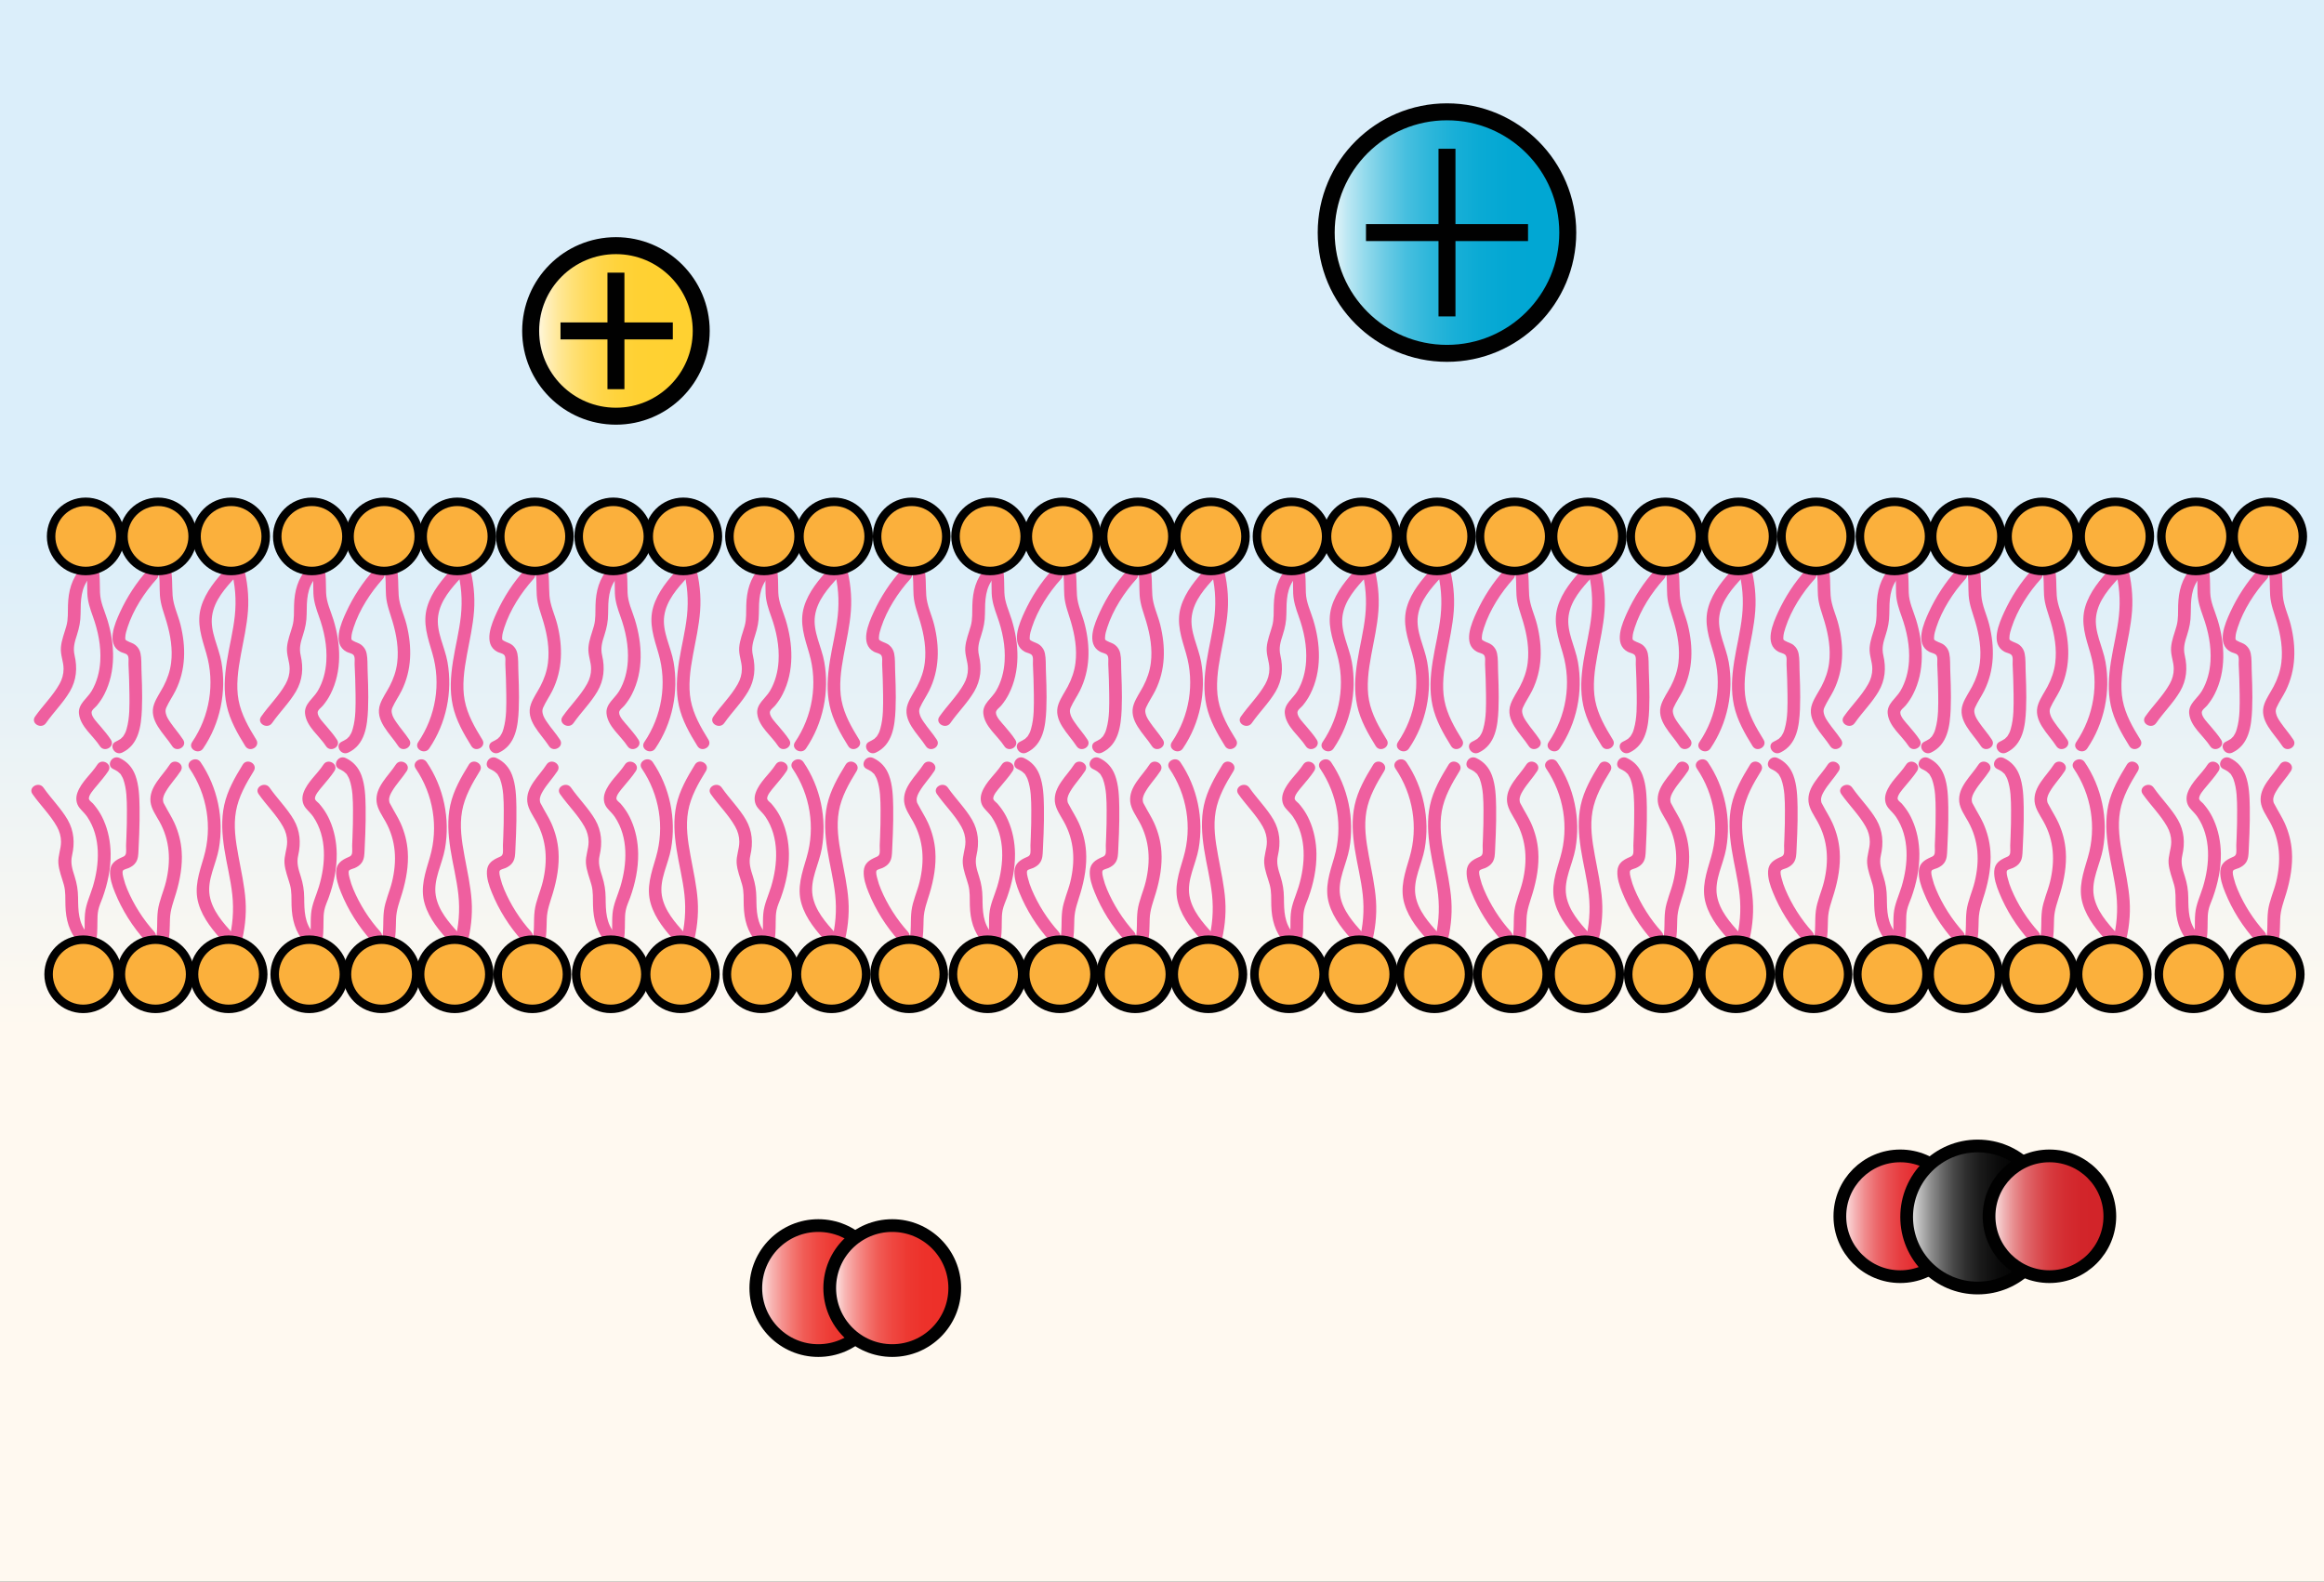 <?xml version="1.0" encoding="UTF-8"?>
<svg id="Layer_2" data-name="Layer 2" xmlns="http://www.w3.org/2000/svg" width="548" height="373" xmlns:xlink="http://www.w3.org/1999/xlink" viewBox="0 0 548 373">
  <rect x="0" y="0" width="548" height="373" fill="#333333" stroke="none"/>
  <defs>
    <style>
      .cls-1 {
        fill: #ef5f9f;
      }

      .cls-2 {
        fill: #fbb03c;
        stroke-width: 2px;
      }

      .cls-2, .cls-3, .cls-4, .cls-5, .cls-6, .cls-7, .cls-8, .cls-9, .cls-10 {
        stroke: #010101;
        stroke-miterlimit: 10;
      }

      .cls-3 {
        fill: #231f20;
      }

      .cls-3, .cls-5, .cls-10 {
        stroke-width: 4px;
      }

      .cls-4 {
        fill: url(#linear-gradient-3);
      }

      .cls-4, .cls-6, .cls-7, .cls-8, .cls-9 {
        stroke-width: 3px;
      }

      .cls-5 {
        fill: url(#linear-gradient-8);
      }

      .cls-6 {
        fill: url(#linear-gradient-6);
      }

      .cls-7 {
        fill: url(#linear-gradient-2);
      }

      .cls-8 {
        fill: url(#linear-gradient-5);
      }

      .cls-11 {
        fill: url(#linear-gradient);
      }

      .cls-9 {
        fill: url(#linear-gradient-4);
      }

      .cls-10 {
        fill: url(#linear-gradient-7);
      }
    </style>
    <linearGradient id="linear-gradient" x1="274" y1="373" x2="274" y2="0" gradientUnits="userSpaceOnUse">
      <stop offset="0" stop-color="#fff9f0"/>
      <stop offset=".35" stop-color="#fff9f0"/>
      <stop offset=".66" stop-color="#dbeefa"/>
      <stop offset="1" stop-color="#dbeefa"/>
    </linearGradient>
    <linearGradient id="linear-gradient-2" x1="178.22" y1="303.76" x2="207.71" y2="303.76" gradientUnits="userSpaceOnUse">
      <stop offset="0" stop-color="#fff"/>
      <stop offset=".05" stop-color="#fce2e1"/>
      <stop offset=".12" stop-color="#f8b8b6"/>
      <stop offset=".21" stop-color="#f59390"/>
      <stop offset=".3" stop-color="#f3746f"/>
      <stop offset=".39" stop-color="#f05b55"/>
      <stop offset=".5" stop-color="#ef4741"/>
      <stop offset=".62" stop-color="#ed3932"/>
      <stop offset=".76" stop-color="#ed312a"/>
      <stop offset="1" stop-color="#ed2f28"/>
    </linearGradient>
    <linearGradient id="linear-gradient-3" x1="195.64" x2="225.13" xlink:href="#linear-gradient-2"/>
    <linearGradient id="linear-gradient-4" x1="433.83" y1="286.83" x2="462.32" y2="286.83" gradientUnits="userSpaceOnUse">
      <stop offset="0" stop-color="#fff"/>
      <stop offset=".05" stop-color="#fadcdd"/>
      <stop offset=".13" stop-color="#f5b1b3"/>
      <stop offset=".21" stop-color="#f08b8d"/>
      <stop offset=".3" stop-color="#ec6a6d"/>
      <stop offset=".4" stop-color="#e95053"/>
      <stop offset=".5" stop-color="#e73c3f"/>
      <stop offset=".62" stop-color="#e52d31"/>
      <stop offset=".76" stop-color="#e42529"/>
      <stop offset="1" stop-color="#e42327"/>
    </linearGradient>
    <linearGradient id="linear-gradient-5" x1="449.58" y1="287" x2="483.09" y2="287" gradientUnits="userSpaceOnUse">
      <stop offset="0" stop-color="#fff"/>
      <stop offset=".02" stop-color="#ededed"/>
      <stop offset=".09" stop-color="#bcbcbc"/>
      <stop offset=".17" stop-color="#8f8f8f"/>
      <stop offset=".25" stop-color="#696969"/>
      <stop offset=".33" stop-color="#484848"/>
      <stop offset=".42" stop-color="#2e2e2e"/>
      <stop offset=".52" stop-color="#1a1a1a"/>
      <stop offset=".64" stop-color="#0b0b0b"/>
      <stop offset=".77" stop-color="#030303"/>
      <stop offset="1" stop-color="#010101"/>
    </linearGradient>
    <linearGradient id="linear-gradient-6" x1="469.02" y1="286.83" x2="497.5" y2="286.83" gradientUnits="userSpaceOnUse">
      <stop offset="0" stop-color="#fff"/>
      <stop offset=".05" stop-color="#f8dcdd"/>
      <stop offset=".13" stop-color="#efb1b3"/>
      <stop offset=".21" stop-color="#e78b8d"/>
      <stop offset=".3" stop-color="#e06a6e"/>
      <stop offset=".4" stop-color="#db5054"/>
      <stop offset=".5" stop-color="#d73c40"/>
      <stop offset=".62" stop-color="#d42d32"/>
      <stop offset=".76" stop-color="#d2252a"/>
      <stop offset="1" stop-color="#d22328"/>
    </linearGradient>
    <linearGradient id="linear-gradient-7" x1="369.69" y1="54.85" x2="312.72" y2="54.85" gradientUnits="userSpaceOnUse">
      <stop offset="0" stop-color="#00a7d3"/>
      <stop offset=".23" stop-color="#02a7d3"/>
      <stop offset=".36" stop-color="#0aaad4"/>
      <stop offset=".47" stop-color="#19afd7"/>
      <stop offset=".57" stop-color="#2db6da"/>
      <stop offset=".67" stop-color="#47bfdf"/>
      <stop offset=".75" stop-color="#68cae4"/>
      <stop offset=".83" stop-color="#8ed8eb"/>
      <stop offset=".91" stop-color="#bbe7f3"/>
      <stop offset=".98" stop-color="#ecf8fb"/>
      <stop offset="1" stop-color="#fff"/>
    </linearGradient>
    <linearGradient id="linear-gradient-8" x1="125.14" y1="78.04" x2="165.35" y2="78.04" gradientUnits="userSpaceOnUse">
      <stop offset="0" stop-color="#fff"/>
      <stop offset=".03" stop-color="#fffaea"/>
      <stop offset=".09" stop-color="#fff0bf"/>
      <stop offset=".16" stop-color="#ffe899"/>
      <stop offset=".24" stop-color="#ffe178"/>
      <stop offset=".32" stop-color="#ffdb5e"/>
      <stop offset=".41" stop-color="#ffd64a"/>
      <stop offset=".51" stop-color="#ffd33b"/>
      <stop offset=".63" stop-color="#ffd133"/>
      <stop offset=".83" stop-color="#ffd131"/>
    </linearGradient>
  </defs>
  <g id="Layer_1-2" data-name="Layer 1">
    <g>
      <rect class="cls-11" width="548" height="373"/>
      <g>
        <path class="cls-1" d="M498.77,134.29c.98,3.58,1.26,7.24.87,10.93s-1.31,7.15-1.87,10.74-.79,6.98-.04,10.44,2.54,6.58,4.38,9.55c1.01,1.64,3.61.13,2.59-1.51-1.79-2.9-3.52-5.89-4.17-9.28s-.13-7.18.52-10.67,1.43-6.9,1.69-10.41-.14-7.15-1.08-10.59c-.51-1.86-3.41-1.07-2.89.8h0Z"/>
        <path class="cls-1" d="M497.69,133.96c-2.45,2.67-4.93,5.59-5.99,9.13-1.14,3.83.15,7.35,1.22,11.01,2.08,7.1.8,14.79-3.34,20.9-1.09,1.6,1.51,3.1,2.59,1.51,4.03-5.94,5.55-13.34,4.31-20.39-.63-3.58-2.73-7.18-2.2-10.88s3.15-6.58,5.53-9.17c1.3-1.42-.81-3.55-2.12-2.12h0Z"/>
        <circle class="cls-2" cx="498.78" cy="126.5" r="8.16"/>
        <path class="cls-1" d="M338.83,134.29c.98,3.58,1.26,7.24.87,10.93s-1.31,7.15-1.87,10.74-.79,6.98-.04,10.44,2.54,6.58,4.38,9.55c1.01,1.64,3.61.13,2.59-1.51-1.79-2.9-3.52-5.89-4.17-9.28s-.13-7.18.52-10.67,1.43-6.9,1.69-10.41-.14-7.15-1.08-10.59c-.51-1.86-3.41-1.07-2.89.8h0Z"/>
        <path class="cls-1" d="M337.75,133.96c-2.45,2.67-4.93,5.59-5.99,9.13-1.14,3.83.15,7.35,1.22,11.01,2.08,7.1.8,14.79-3.34,20.9-1.09,1.6,1.51,3.1,2.59,1.51,4.03-5.94,5.55-13.34,4.31-20.39-.63-3.58-2.73-7.18-2.2-10.88s3.15-6.58,5.53-9.17c1.3-1.42-.81-3.55-2.12-2.12h0Z"/>
        <circle class="cls-2" cx="338.84" cy="126.5" r="8.16"/>
        <path class="cls-1" d="M321.06,134.29c.98,3.58,1.26,7.24.87,10.93s-1.31,7.15-1.87,10.74-.79,6.98-.04,10.44,2.54,6.58,4.38,9.55c1.01,1.64,3.61.13,2.59-1.51-1.79-2.9-3.52-5.89-4.17-9.28s-.13-7.18.52-10.67,1.43-6.9,1.69-10.41-.14-7.15-1.08-10.59c-.51-1.86-3.41-1.07-2.89.8h0Z"/>
        <path class="cls-1" d="M319.98,133.96c-2.45,2.67-4.93,5.59-5.99,9.13-1.14,3.83.15,7.35,1.22,11.01,2.08,7.1.8,14.79-3.34,20.9-1.09,1.6,1.51,3.1,2.59,1.51,4.03-5.94,5.55-13.34,4.31-20.39-.63-3.58-2.73-7.18-2.2-10.88s3.15-6.58,5.53-9.17c1.3-1.42-.81-3.55-2.12-2.12h0Z"/>
        <circle class="cls-2" cx="321.07" cy="126.5" r="8.16"/>
        <path class="cls-1" d="M196.67,134.29c.98,3.58,1.26,7.24.87,10.93s-1.31,7.15-1.87,10.74-.79,6.98-.04,10.44,2.54,6.58,4.38,9.55c1.01,1.64,3.61.13,2.59-1.51-1.79-2.9-3.52-5.89-4.17-9.28s-.13-7.18.52-10.67,1.43-6.9,1.69-10.41-.14-7.15-1.08-10.59c-.51-1.86-3.41-1.07-2.89.8h0Z"/>
        <path class="cls-1" d="M195.58,133.96c-2.45,2.67-4.93,5.59-5.99,9.13-1.14,3.83.15,7.35,1.22,11.01,2.08,7.1.8,14.79-3.34,20.9-1.09,1.6,1.51,3.1,2.59,1.51,4.03-5.94,5.55-13.34,4.31-20.39-.63-3.58-2.73-7.18-2.2-10.88s3.15-6.58,5.53-9.17c1.3-1.42-.81-3.55-2.12-2.12h0Z"/>
        <circle class="cls-2" cx="196.67" cy="126.5" r="8.16"/>
        <path class="cls-1" d="M409.92,134.29c.98,3.58,1.26,7.24.87,10.93s-1.31,7.15-1.87,10.74-.79,6.98-.04,10.44,2.54,6.58,4.38,9.55c1.01,1.64,3.61.13,2.59-1.51-1.79-2.9-3.52-5.89-4.17-9.28s-.13-7.18.52-10.67,1.43-6.9,1.69-10.41-.14-7.15-1.08-10.59c-.51-1.86-3.41-1.07-2.89.8h0Z"/>
        <path class="cls-1" d="M408.84,133.96c-2.45,2.67-4.93,5.59-5.99,9.13-1.14,3.83.15,7.35,1.22,11.01,2.08,7.1.8,14.79-3.34,20.9-1.09,1.6,1.51,3.1,2.59,1.51,4.03-5.94,5.55-13.34,4.31-20.39-.63-3.58-2.73-7.18-2.2-10.88s3.15-6.58,5.53-9.17c1.3-1.42-.81-3.55-2.12-2.12h0Z"/>
        <circle class="cls-2" cx="409.92" cy="126.5" r="8.16"/>
        <path class="cls-1" d="M374.38,134.29c.98,3.58,1.26,7.24.87,10.93s-1.31,7.15-1.87,10.74-.79,6.98-.04,10.44,2.54,6.58,4.38,9.55c1.01,1.64,3.61.13,2.59-1.51-1.79-2.9-3.52-5.89-4.17-9.28s-.13-7.18.52-10.67,1.43-6.9,1.69-10.41-.14-7.15-1.08-10.59c-.51-1.86-3.41-1.07-2.89.8h0Z"/>
        <path class="cls-1" d="M373.29,133.96c-2.45,2.67-4.93,5.59-5.99,9.13-1.14,3.83.15,7.35,1.22,11.01,2.08,7.1.8,14.79-3.34,20.9-1.09,1.6,1.51,3.1,2.59,1.51,4.03-5.94,5.55-13.34,4.31-20.39-.63-3.58-2.73-7.18-2.2-10.88s3.15-6.58,5.53-9.17c1.3-1.42-.81-3.55-2.12-2.12h0Z"/>
        <circle class="cls-2" cx="374.38" cy="126.5" r="8.16"/>
        <path class="cls-1" d="M285.52,134.29c.98,3.58,1.26,7.24.87,10.93s-1.31,7.15-1.87,10.74-.79,6.98-.04,10.44,2.54,6.58,4.38,9.55c1.01,1.64,3.61.13,2.59-1.51-1.79-2.9-3.52-5.89-4.17-9.28s-.13-7.18.52-10.67,1.43-6.9,1.69-10.41-.14-7.15-1.08-10.59c-.51-1.86-3.41-1.07-2.89.8h0Z"/>
        <path class="cls-1" d="M284.44,133.96c-2.45,2.67-4.93,5.59-5.99,9.13-1.14,3.83.15,7.35,1.22,11.01,2.08,7.1.8,14.79-3.34,20.9-1.09,1.6,1.51,3.1,2.59,1.51,4.03-5.94,5.55-13.34,4.31-20.39-.63-3.58-2.73-7.18-2.2-10.88s3.15-6.58,5.53-9.17c1.3-1.42-.81-3.55-2.12-2.12h0Z"/>
        <circle class="cls-2" cx="285.53" cy="126.5" r="8.16"/>
        <path class="cls-1" d="M161.12,134.29c.98,3.58,1.26,7.24.87,10.93s-1.31,7.15-1.87,10.74-.79,6.98-.04,10.44,2.54,6.58,4.38,9.55c1.01,1.64,3.61.13,2.59-1.51-1.79-2.9-3.52-5.89-4.17-9.28s-.13-7.18.52-10.67,1.43-6.9,1.69-10.41-.14-7.15-1.08-10.59c-.51-1.86-3.41-1.07-2.89.8h0Z"/>
        <path class="cls-1" d="M160.04,133.96c-2.45,2.67-4.93,5.59-5.99,9.13-1.14,3.83.15,7.35,1.22,11.01,2.08,7.1.8,14.79-3.34,20.9-1.09,1.6,1.51,3.1,2.59,1.51,4.03-5.94,5.55-13.34,4.31-20.39-.63-3.58-2.73-7.18-2.2-10.88s3.15-6.58,5.53-9.17c1.3-1.42-.81-3.55-2.12-2.12h0Z"/>
        <circle class="cls-2" cx="161.13" cy="126.5" r="8.16"/>
        <path class="cls-1" d="M107.81,134.29c.98,3.58,1.26,7.24.87,10.93s-1.31,7.15-1.87,10.74-.79,6.98-.04,10.44,2.54,6.58,4.38,9.55c1.01,1.64,3.61.13,2.59-1.51-1.79-2.9-3.52-5.89-4.17-9.28s-.13-7.18.52-10.67,1.43-6.9,1.69-10.41-.14-7.15-1.08-10.59c-.51-1.86-3.41-1.07-2.89.8h0Z"/>
        <path class="cls-1" d="M106.73,133.96c-2.45,2.67-4.93,5.59-5.99,9.13-1.14,3.83.15,7.35,1.22,11.01,2.08,7.1.8,14.79-3.34,20.9-1.09,1.6,1.51,3.1,2.59,1.51,4.03-5.94,5.55-13.34,4.31-20.39-.63-3.58-2.73-7.18-2.2-10.88s3.15-6.58,5.53-9.17c1.3-1.42-.81-3.55-2.12-2.12h0Z"/>
        <circle class="cls-2" cx="107.82" cy="126.5" r="8.16"/>
        <path class="cls-1" d="M54.5,134.29c.98,3.58,1.26,7.24.87,10.93s-1.31,7.15-1.87,10.74-.79,6.98-.04,10.44,2.54,6.58,4.38,9.55c1.01,1.64,3.61.13,2.59-1.51-1.79-2.9-3.52-5.89-4.17-9.28s-.13-7.18.52-10.67,1.43-6.9,1.69-10.41-.14-7.15-1.08-10.59c-.51-1.86-3.41-1.07-2.89.8h0Z"/>
        <path class="cls-1" d="M53.42,133.96c-2.45,2.67-4.93,5.59-5.99,9.13-1.14,3.83.15,7.35,1.22,11.01,2.08,7.1.8,14.79-3.34,20.9-1.09,1.6,1.51,3.1,2.59,1.51,4.03-5.94,5.55-13.34,4.31-20.39-.63-3.58-2.73-7.18-2.2-10.88s3.15-6.58,5.53-9.17c1.3-1.42-.81-3.55-2.12-2.12h0Z"/>
        <circle class="cls-2" cx="54.5" cy="126.5" r="8.16"/>
        <path class="cls-1" d="M73.52,134.29c.48,1.86.3,3.77.38,5.66s.65,3.6,1.31,5.43c1.22,3.38,1.96,6.96,1.74,10.57-.15,2.44-.78,4.88-2.03,7-1.05,1.77-3.22,3.06-2.99,5.33.31,3.08,3.37,5.24,4.94,7.68,1.04,1.62,3.64.12,2.59-1.51-.74-1.15-1.65-2.17-2.52-3.22-.61-.74-2.06-2.14-2.04-3.2.01-.63.86-1.16,1.26-1.65.68-.83,1.28-1.71,1.76-2.67,2.78-5.43,2.46-11.88.7-17.57-.67-2.17-1.65-4.08-1.73-6.39-.07-2.1.05-4.19-.47-6.25-.48-1.87-3.37-1.08-2.89.8h0Z"/>
        <path class="cls-1" d="M72.44,133.96c-2.25,2.53-3,5.43-3.1,8.75-.05,1.65.07,3.29-.37,4.89-.47,1.71-1.17,3.33-1.3,5.12s.63,3.3.63,5.01c0,1.27-.34,2.47-.96,3.57-1.55,2.79-3.95,5.09-5.77,7.7-1.11,1.59,1.49,3.09,2.59,1.51,1.77-2.54,4.05-4.76,5.62-7.44s1.8-5.55,1.12-8.51c-.41-1.76,0-3.13.55-4.83s.85-3.21.86-4.95c.03-3.17.02-6.2,2.25-8.7,1.28-1.44-.83-3.57-2.12-2.12h0Z"/>
        <circle class="cls-2" cx="73.53" cy="126.5" r="8.16"/>
        <path class="cls-1" d="M180.15,134.29c.48,1.86.3,3.77.38,5.66s.65,3.6,1.31,5.43c1.22,3.38,1.96,6.96,1.74,10.57-.15,2.44-.78,4.88-2.03,7-1.05,1.77-3.22,3.06-2.99,5.33.31,3.08,3.37,5.24,4.94,7.68,1.04,1.62,3.64.12,2.59-1.51-.74-1.15-1.65-2.17-2.52-3.22-.61-.74-2.06-2.14-2.04-3.2.01-.63.86-1.16,1.26-1.65.68-.83,1.28-1.71,1.76-2.67,2.78-5.43,2.46-11.88.7-17.57-.67-2.17-1.65-4.08-1.73-6.39-.07-2.1.05-4.19-.47-6.25-.48-1.87-3.37-1.08-2.89.8h0Z"/>
        <path class="cls-1" d="M179.07,133.96c-2.25,2.53-3,5.43-3.1,8.75-.05,1.65.07,3.29-.37,4.89-.47,1.71-1.17,3.33-1.3,5.12s.63,3.3.63,5.01c0,1.27-.34,2.47-.96,3.57-1.55,2.79-3.95,5.09-5.77,7.7-1.11,1.59,1.49,3.09,2.59,1.51,1.77-2.54,4.05-4.76,5.62-7.44s1.8-5.55,1.12-8.51c-.41-1.76,0-3.13.55-4.83s.85-3.21.86-4.95c.03-3.17.02-6.2,2.25-8.7,1.28-1.44-.83-3.57-2.12-2.12h0Z"/>
        <circle class="cls-2" cx="180.15" cy="126.5" r="8.16"/>
        <path class="cls-1" d="M233.46,134.29c.48,1.86.3,3.77.38,5.66s.65,3.6,1.31,5.43c1.22,3.38,1.96,6.96,1.74,10.57-.15,2.44-.78,4.88-2.03,7-1.05,1.77-3.22,3.06-2.99,5.33.31,3.08,3.37,5.24,4.94,7.68,1.04,1.62,3.64.12,2.59-1.51-.74-1.15-1.65-2.17-2.52-3.22-.61-.74-2.06-2.14-2.04-3.2.01-.63.86-1.16,1.26-1.65.68-.83,1.28-1.71,1.76-2.67,2.78-5.43,2.46-11.88.7-17.57-.67-2.17-1.65-4.08-1.73-6.39-.07-2.1.05-4.19-.47-6.25-.48-1.87-3.37-1.08-2.89.8h0Z"/>
        <path class="cls-1" d="M232.38,133.96c-2.25,2.53-3,5.43-3.1,8.75-.05,1.65.07,3.29-.37,4.89-.47,1.71-1.17,3.33-1.3,5.12s.63,3.3.63,5.01c0,1.27-.34,2.47-.96,3.57-1.55,2.79-3.95,5.09-5.77,7.7-1.11,1.59,1.49,3.09,2.59,1.51,1.77-2.54,4.05-4.76,5.62-7.44s1.8-5.55,1.12-8.51c-.41-1.76,0-3.13.55-4.83s.85-3.21.86-4.95c.03-3.17.02-6.2,2.25-8.7,1.28-1.44-.83-3.57-2.12-2.12h0Z"/>
        <circle class="cls-2" cx="233.47" cy="126.5" r="8.16"/>
        <path class="cls-1" d="M304.55,134.29c.48,1.86.3,3.77.38,5.66s.65,3.6,1.31,5.43c1.22,3.38,1.96,6.96,1.74,10.57-.15,2.44-.78,4.88-2.03,7-1.05,1.77-3.22,3.06-2.99,5.33.31,3.08,3.37,5.24,4.94,7.68,1.04,1.62,3.64.12,2.59-1.51-.74-1.15-1.65-2.17-2.52-3.22-.61-.74-2.06-2.14-2.04-3.2.01-.63.86-1.16,1.26-1.65.68-.83,1.28-1.71,1.76-2.67,2.78-5.43,2.46-11.88.7-17.57-.67-2.17-1.65-4.08-1.73-6.39-.07-2.1.05-4.19-.47-6.25-.48-1.87-3.37-1.08-2.89.8h0Z"/>
        <path class="cls-1" d="M303.46,133.96c-2.25,2.53-3,5.43-3.1,8.75-.05,1.65.07,3.29-.37,4.89-.47,1.71-1.17,3.33-1.3,5.12s.63,3.3.63,5.01c0,1.27-.34,2.47-.96,3.57-1.55,2.79-3.95,5.09-5.77,7.7-1.11,1.59,1.49,3.09,2.59,1.51,1.77-2.54,4.05-4.76,5.62-7.44s1.8-5.55,1.12-8.51c-.41-1.76,0-3.13.55-4.83s.85-3.21.86-4.95c.03-3.17.02-6.2,2.25-8.7,1.28-1.44-.83-3.57-2.12-2.12h0Z"/>
        <circle class="cls-2" cx="304.55" cy="126.5" r="8.16"/>
        <path class="cls-1" d="M446.71,134.29c.48,1.86.3,3.77.38,5.66s.65,3.6,1.31,5.43c1.22,3.38,1.96,6.96,1.74,10.57-.15,2.44-.78,4.88-2.03,7-1.05,1.77-3.22,3.06-2.99,5.33.31,3.08,3.37,5.24,4.94,7.68,1.04,1.62,3.64.12,2.59-1.51-.74-1.15-1.65-2.17-2.52-3.22-.61-.74-2.06-2.14-2.04-3.2.01-.63.86-1.16,1.26-1.65.68-.83,1.28-1.71,1.76-2.67,2.78-5.43,2.46-11.88.7-17.57-.67-2.17-1.65-4.08-1.73-6.39-.07-2.1.05-4.19-.47-6.25-.48-1.87-3.37-1.08-2.89.8h0Z"/>
        <path class="cls-1" d="M445.63,133.96c-2.25,2.53-3,5.43-3.1,8.75-.05,1.65.07,3.29-.37,4.89-.47,1.71-1.17,3.33-1.3,5.12s.63,3.3.63,5.01c0,1.27-.34,2.47-.96,3.57-1.55,2.79-3.95,5.09-5.77,7.7-1.11,1.59,1.49,3.09,2.59,1.51,1.77-2.54,4.05-4.76,5.62-7.44s1.8-5.55,1.12-8.51c-.41-1.76,0-3.13.55-4.83s.85-3.21.86-4.95c.03-3.17.02-6.2,2.25-8.7,1.28-1.44-.83-3.57-2.12-2.12h0Z"/>
        <circle class="cls-2" cx="446.72" cy="126.5" r="8.16"/>
        <path class="cls-1" d="M517.8,134.29c.48,1.86.3,3.77.38,5.66s.65,3.6,1.31,5.43c1.22,3.38,1.96,6.96,1.74,10.57-.15,2.44-.78,4.88-2.03,7-1.05,1.77-3.22,3.06-2.99,5.33.31,3.08,3.37,5.24,4.94,7.68,1.04,1.62,3.64.12,2.59-1.51-.74-1.15-1.65-2.17-2.52-3.22-.61-.74-2.06-2.14-2.04-3.2.01-.63.86-1.16,1.26-1.65.68-.83,1.28-1.71,1.76-2.67,2.78-5.43,2.46-11.88.7-17.57-.67-2.17-1.65-4.08-1.73-6.39-.07-2.1.05-4.19-.47-6.25-.48-1.87-3.37-1.08-2.89.8h0Z"/>
        <path class="cls-1" d="M516.71,133.96c-2.25,2.53-3,5.43-3.1,8.75-.05,1.65.07,3.29-.37,4.89-.47,1.71-1.17,3.33-1.3,5.12s.63,3.3.63,5.01c0,1.27-.34,2.47-.96,3.57-1.55,2.79-3.95,5.09-5.77,7.7-1.11,1.59,1.49,3.09,2.59,1.51,1.77-2.54,4.05-4.76,5.62-7.44s1.8-5.55,1.12-8.51c-.41-1.76,0-3.13.55-4.83s.85-3.21.86-4.95c.03-3.17.02-6.2,2.25-8.7,1.28-1.44-.83-3.57-2.12-2.12h0Z"/>
        <circle class="cls-2" cx="517.8" cy="126.5" r="8.16"/>
        <path class="cls-1" d="M20.21,134.29c.48,1.86.3,3.77.38,5.66s.65,3.6,1.31,5.43c1.22,3.38,1.96,6.96,1.74,10.57-.15,2.44-.78,4.88-2.03,7-1.05,1.77-3.22,3.06-2.99,5.33.31,3.08,3.37,5.24,4.94,7.68,1.04,1.62,3.64.12,2.59-1.51-.74-1.15-1.65-2.17-2.52-3.22-.61-.74-2.06-2.14-2.04-3.2.01-.63.86-1.16,1.26-1.65.68-.83,1.28-1.71,1.76-2.67,2.78-5.43,2.46-11.88.7-17.57-.67-2.17-1.65-4.08-1.73-6.39-.07-2.1.05-4.19-.47-6.25-.48-1.87-3.37-1.08-2.89.8h0Z"/>
        <path class="cls-1" d="M19.13,133.96c-2.25,2.53-3,5.43-3.1,8.75-.05,1.65.07,3.29-.37,4.89-.47,1.71-1.17,3.33-1.3,5.12s.63,3.3.63,5.01c0,1.27-.34,2.47-.96,3.57-1.55,2.79-3.95,5.09-5.77,7.7-1.11,1.59,1.49,3.09,2.59,1.51,1.77-2.54,4.05-4.76,5.62-7.44s1.8-5.55,1.12-8.51c-.41-1.76,0-3.13.55-4.83s.85-3.21.86-4.95c.03-3.17.02-6.2,2.25-8.7,1.28-1.44-.83-3.57-2.12-2.12h0Z"/>
        <circle class="cls-2" cx="20.21" cy="126.5" r="8.16"/>
        <path class="cls-1" d="M144.61,134.29c.48,1.86.3,3.77.38,5.66s.65,3.6,1.31,5.43c1.22,3.38,1.96,6.96,1.74,10.57-.15,2.44-.78,4.88-2.03,7-1.05,1.77-3.22,3.06-2.99,5.33.31,3.08,3.37,5.24,4.94,7.68,1.04,1.62,3.64.12,2.59-1.51-.74-1.15-1.65-2.17-2.52-3.22-.61-.74-2.06-2.14-2.04-3.2.01-.63.86-1.16,1.26-1.65.68-.83,1.28-1.71,1.76-2.67,2.78-5.43,2.46-11.88.7-17.57-.67-2.17-1.65-4.08-1.73-6.39-.07-2.1.05-4.19-.47-6.25-.48-1.87-3.37-1.08-2.89.8h0Z"/>
        <path class="cls-1" d="M143.52,133.96c-2.25,2.53-3,5.43-3.1,8.75-.05,1.65.07,3.29-.37,4.89-.47,1.71-1.17,3.33-1.3,5.12s.63,3.3.63,5.01c0,1.27-.34,2.47-.96,3.57-1.55,2.79-3.95,5.09-5.77,7.7-1.11,1.59,1.49,3.09,2.59,1.51,1.77-2.54,4.05-4.76,5.62-7.44s1.8-5.55,1.12-8.51c-.41-1.76,0-3.13.55-4.83s.85-3.21.86-4.95c.03-3.17.02-6.2,2.25-8.7,1.28-1.44-.83-3.57-2.12-2.12h0Z"/>
        <circle class="cls-2" cx="144.61" cy="126.5" r="8.16"/>
        <path class="cls-1" d="M126.12,134.29c.52,2.02.31,4.08.45,6.14.15,2.21.96,4.14,1.57,6.24.91,3.1,1.47,6.38,1.07,9.62-.24,1.96-.89,3.84-1.81,5.58-.72,1.37-1.65,2.67-2.19,4.13-1.44,3.89,2.38,7.04,4.25,9.96,1.04,1.62,3.64.12,2.59-1.51-.93-1.44-2.09-2.71-3.05-4.13-.43-.63-.89-1.33-1.04-2.09-.05-.24-.09-.5-.06-.75.02-.2.11-.43.18-.62-.05.13-.06.14,0,0,.61-1.38,1.5-2.63,2.17-3.98,2.44-4.92,2.48-10.3,1.17-15.57-.57-2.29-1.69-4.5-1.86-6.88s.03-4.65-.56-6.94c-.48-1.87-3.37-1.08-2.89.8h0Z"/>
        <path class="cls-1" d="M123.71,134.4c-2.66,2.92-4.9,6.39-6.55,9.97-1.2,2.62-3.35,7.48.08,9.33.47.26,1.19.34,1.6.71.5.45.29,1.62.32,2.25.11,2.35.2,4.7.22,7.06.02,2.69.09,5.55-.66,8.16-.16.57-.24.78-.41,1.09-.1.18-.2.36-.31.53-.23.36,0,.05-.19.25-.13.14-.26.27-.39.39-.32.3.02.02-.22.17-.34.22-.69.42-1.06.59-1.75.81-.23,3.4,1.51,2.59,3.97-1.85,4.5-6.29,4.67-10.21.08-1.89.07-3.79.02-5.68-.03-1.21-.07-2.41-.12-3.62s.03-2.65-.23-3.89c-.16-.78-.55-1.43-1.16-1.94s-1.31-.62-1.97-1c-.46-.27-.48-.25-.46-.82.02-.79.28-1.61.52-2.35,1.35-4.15,3.98-8.25,6.91-11.47,1.3-1.43-.82-3.55-2.12-2.12h0Z"/>
        <circle class="cls-2" cx="126.12" cy="126.5" r="8.16"/>
        <path class="cls-1" d="M90.57,134.29c.52,2.02.31,4.08.45,6.14.15,2.21.96,4.14,1.57,6.24.91,3.1,1.47,6.38,1.07,9.62-.24,1.96-.89,3.84-1.81,5.58-.72,1.37-1.65,2.67-2.19,4.13-1.44,3.89,2.38,7.04,4.25,9.96,1.04,1.62,3.64.12,2.59-1.51-.93-1.44-2.09-2.71-3.05-4.13-.43-.63-.89-1.33-1.04-2.09-.05-.24-.09-.5-.06-.75.02-.2.11-.43.18-.62-.05.13-.06.14,0,0,.61-1.38,1.5-2.63,2.17-3.98,2.44-4.92,2.48-10.3,1.17-15.57-.57-2.29-1.69-4.5-1.86-6.88s.03-4.65-.56-6.94c-.48-1.87-3.37-1.08-2.89.8h0Z"/>
        <path class="cls-1" d="M88.17,134.4c-2.66,2.92-4.9,6.39-6.55,9.97-1.2,2.62-3.35,7.48.08,9.33.47.26,1.19.34,1.6.71.5.45.29,1.62.32,2.25.11,2.35.2,4.7.22,7.06.02,2.69.09,5.55-.66,8.16-.16.57-.24.78-.41,1.09-.1.18-.2.36-.31.53-.23.36,0,.05-.19.25-.13.14-.26.27-.39.39-.32.3.02.02-.22.17-.34.22-.69.42-1.06.59-1.75.81-.23,3.4,1.51,2.59,3.97-1.85,4.5-6.29,4.67-10.21.08-1.89.07-3.79.02-5.68-.03-1.21-.07-2.41-.12-3.62s.03-2.65-.23-3.89c-.16-.78-.55-1.43-1.16-1.94s-1.31-.62-1.97-1c-.46-.27-.48-.25-.46-.82.02-.79.28-1.61.52-2.35,1.35-4.15,3.98-8.25,6.91-11.47,1.3-1.43-.82-3.55-2.12-2.12h0Z"/>
        <circle class="cls-2" cx="90.58" cy="126.5" r="8.16"/>
        <path class="cls-1" d="M37.26,134.29c.52,2.02.31,4.08.45,6.14.15,2.21.96,4.14,1.57,6.24.91,3.1,1.47,6.38,1.07,9.62-.24,1.96-.89,3.84-1.81,5.58-.72,1.37-1.65,2.67-2.19,4.13-1.44,3.89,2.38,7.04,4.25,9.96,1.04,1.62,3.64.12,2.59-1.51-.93-1.44-2.09-2.71-3.05-4.13-.43-.63-.89-1.33-1.04-2.09-.05-.24-.09-.5-.06-.75.02-.2.11-.43.18-.62-.05.13-.06.14,0,0,.61-1.38,1.5-2.63,2.17-3.98,2.44-4.92,2.48-10.3,1.17-15.57-.57-2.29-1.69-4.5-1.86-6.88s.03-4.65-.56-6.94c-.48-1.87-3.37-1.08-2.89.8h0Z"/>
        <path class="cls-1" d="M34.85,134.4c-2.66,2.92-4.9,6.39-6.55,9.97-1.2,2.62-3.35,7.48.08,9.33.47.26,1.19.34,1.6.71.5.45.29,1.62.32,2.25.11,2.35.2,4.7.22,7.06.02,2.69.09,5.55-.66,8.16-.16.57-.24.78-.41,1.09-.1.18-.2.36-.31.53-.23.36,0,.05-.19.25-.13.14-.26.27-.39.39-.32.3.02.02-.22.17-.34.22-.69.42-1.06.59-1.75.81-.23,3.4,1.51,2.59,3.97-1.85,4.5-6.29,4.67-10.21.08-1.89.07-3.79.02-5.68-.03-1.21-.07-2.41-.12-3.62s.03-2.65-.23-3.89c-.16-.78-.55-1.43-1.16-1.94s-1.31-.62-1.97-1c-.46-.27-.48-.25-.46-.82.02-.79.28-1.61.52-2.35,1.35-4.15,3.98-8.25,6.91-11.47,1.3-1.43-.82-3.55-2.12-2.12h0Z"/>
        <circle class="cls-2" cx="37.27" cy="126.5" r="8.16"/>
        <path class="cls-1" d="M250.51,134.29c.52,2.02.31,4.08.45,6.14.15,2.21.96,4.14,1.57,6.24.91,3.1,1.47,6.38,1.07,9.62-.24,1.96-.89,3.84-1.81,5.58-.72,1.37-1.65,2.67-2.19,4.13-1.44,3.89,2.38,7.04,4.25,9.96,1.04,1.62,3.64.12,2.59-1.51-.93-1.44-2.09-2.71-3.05-4.13-.43-.63-.89-1.33-1.04-2.09-.05-.24-.09-.5-.06-.75.02-.2.11-.43.18-.62-.05.13-.06.14,0,0,.61-1.38,1.5-2.63,2.17-3.98,2.44-4.92,2.48-10.3,1.17-15.57-.57-2.29-1.69-4.5-1.86-6.88s.03-4.65-.56-6.94c-.48-1.87-3.37-1.08-2.89.8h0Z"/>
        <path class="cls-1" d="M248.11,134.4c-2.66,2.92-4.9,6.39-6.55,9.97-1.2,2.62-3.35,7.48.08,9.33.47.26,1.19.34,1.6.71.5.45.29,1.62.32,2.25.11,2.35.2,4.7.22,7.06.02,2.69.09,5.55-.66,8.16-.16.57-.24.78-.41,1.09-.1.18-.2.36-.31.53-.23.36,0,.05-.19.25-.13.14-.26.27-.39.39-.32.3.02.02-.22.17-.34.22-.69.42-1.06.59-1.75.81-.23,3.4,1.51,2.59,3.97-1.85,4.5-6.29,4.67-10.21.08-1.89.07-3.79.02-5.68-.03-1.21-.07-2.41-.12-3.62s.03-2.65-.23-3.89c-.16-.78-.55-1.43-1.16-1.94s-1.31-.62-1.97-1c-.46-.27-.48-.25-.46-.82.02-.79.28-1.61.52-2.35,1.35-4.15,3.98-8.25,6.91-11.47,1.3-1.43-.82-3.55-2.12-2.12h0Z"/>
        <circle class="cls-2" cx="250.52" cy="126.5" r="8.16"/>
        <path class="cls-1" d="M268.28,134.29c.52,2.02.31,4.08.45,6.14.15,2.21.96,4.14,1.57,6.24.91,3.1,1.47,6.38,1.07,9.62-.24,1.96-.89,3.84-1.81,5.58-.72,1.37-1.65,2.67-2.19,4.13-1.44,3.89,2.38,7.04,4.25,9.96,1.04,1.62,3.64.12,2.59-1.51-.93-1.44-2.09-2.71-3.05-4.13-.43-.63-.89-1.33-1.04-2.09-.05-.24-.09-.5-.06-.75.02-.2.11-.43.18-.62-.05.13-.06.14,0,0,.61-1.38,1.5-2.63,2.17-3.98,2.44-4.92,2.48-10.3,1.17-15.57-.57-2.29-1.69-4.5-1.86-6.88s.03-4.65-.56-6.94c-.48-1.87-3.37-1.08-2.89.8h0Z"/>
        <path class="cls-1" d="M265.88,134.4c-2.66,2.92-4.9,6.39-6.55,9.97-1.2,2.62-3.35,7.48.08,9.33.47.26,1.19.34,1.6.71.5.45.29,1.62.32,2.25.11,2.35.2,4.7.22,7.06.02,2.69.09,5.55-.66,8.16-.16.57-.24.78-.41,1.09-.1.18-.2.36-.31.53-.23.36,0,.05-.19.25-.13.14-.26.27-.39.39-.32.3.02.02-.22.17-.34.22-.69.42-1.06.59-1.75.81-.23,3.4,1.51,2.59,3.97-1.85,4.5-6.29,4.67-10.21.08-1.89.07-3.79.02-5.68-.03-1.21-.07-2.41-.12-3.62s.03-2.65-.23-3.89c-.16-.78-.55-1.43-1.16-1.94s-1.31-.62-1.97-1c-.46-.27-.48-.25-.46-.82.02-.79.28-1.61.52-2.35,1.35-4.15,3.98-8.25,6.91-11.47,1.3-1.43-.82-3.55-2.12-2.12h0Z"/>
        <circle class="cls-2" cx="268.29" cy="126.5" r="8.16"/>
        <path class="cls-1" d="M357.14,134.29c.52,2.02.31,4.08.45,6.14.15,2.21.96,4.14,1.57,6.24.91,3.1,1.47,6.38,1.07,9.62-.24,1.96-.89,3.84-1.81,5.58-.72,1.37-1.65,2.67-2.19,4.13-1.44,3.89,2.38,7.04,4.25,9.96,1.04,1.62,3.64.12,2.59-1.51-.93-1.44-2.09-2.71-3.05-4.13-.43-.63-.89-1.33-1.04-2.09-.05-.24-.09-.5-.06-.75.02-.2.11-.43.18-.62-.05.13-.06.14,0,0,.61-1.38,1.5-2.63,2.17-3.98,2.44-4.92,2.48-10.3,1.17-15.57-.57-2.29-1.69-4.5-1.86-6.88s.03-4.65-.56-6.94c-.48-1.87-3.37-1.08-2.89.8h0Z"/>
        <path class="cls-1" d="M354.73,134.4c-2.66,2.92-4.9,6.39-6.55,9.97-1.2,2.62-3.35,7.48.08,9.33.47.26,1.19.34,1.6.71.5.45.29,1.62.32,2.25.11,2.35.2,4.7.22,7.06.02,2.69.09,5.55-.66,8.16-.16.57-.24.78-.41,1.09-.1.18-.2.36-.31.53-.23.36,0,.05-.19.25-.13.14-.26.27-.39.39-.32.3.02.02-.22.17-.34.22-.69.42-1.06.59-1.75.81-.23,3.4,1.51,2.59,3.97-1.85,4.5-6.29,4.67-10.21.08-1.89.07-3.79.02-5.68-.03-1.21-.07-2.41-.12-3.62s.03-2.65-.23-3.89c-.16-.78-.55-1.43-1.16-1.94s-1.31-.62-1.97-1c-.46-.27-.48-.25-.46-.82.02-.79.28-1.61.52-2.35,1.35-4.15,3.98-8.25,6.91-11.47,1.3-1.43-.82-3.55-2.12-2.12h0Z"/>
        <circle class="cls-2" cx="357.14" cy="126.5" r="8.16"/>
        <path class="cls-1" d="M392.68,134.29c.52,2.02.31,4.08.45,6.14.15,2.21.96,4.14,1.57,6.24.91,3.1,1.47,6.38,1.07,9.62-.24,1.96-.89,3.84-1.81,5.58-.72,1.37-1.65,2.67-2.19,4.13-1.44,3.89,2.38,7.04,4.25,9.96,1.04,1.62,3.64.12,2.59-1.51-.93-1.44-2.09-2.71-3.05-4.13-.43-.63-.89-1.33-1.04-2.09-.05-.24-.09-.5-.06-.75.02-.2.11-.43.18-.62-.05.13-.06.14,0,0,.61-1.38,1.5-2.63,2.17-3.98,2.44-4.92,2.48-10.3,1.17-15.57-.57-2.29-1.69-4.5-1.86-6.88s.03-4.65-.56-6.94c-.48-1.87-3.37-1.08-2.89.8h0Z"/>
        <path class="cls-1" d="M390.27,134.4c-2.66,2.92-4.9,6.39-6.55,9.97-1.2,2.62-3.35,7.48.08,9.33.47.26,1.19.34,1.6.71.5.45.29,1.62.32,2.25.11,2.35.2,4.7.22,7.06.02,2.69.09,5.55-.66,8.16-.16.57-.24.78-.41,1.09-.1.18-.2.36-.31.53-.23.36,0,.05-.19.25-.13.14-.26.27-.39.39-.32.3.02.02-.22.17-.34.22-.69.42-1.06.59-1.75.81-.23,3.4,1.51,2.59,3.97-1.85,4.5-6.29,4.67-10.21.08-1.89.07-3.79.02-5.68-.03-1.21-.07-2.41-.12-3.62s.03-2.65-.23-3.89c-.16-.78-.55-1.43-1.16-1.94s-1.31-.62-1.97-1c-.46-.27-.48-.25-.46-.82.02-.79.28-1.61.52-2.35,1.35-4.15,3.98-8.25,6.91-11.47,1.3-1.43-.82-3.55-2.12-2.12h0Z"/>
        <circle class="cls-2" cx="392.69" cy="126.5" r="8.16"/>
        <path class="cls-1" d="M428.22,134.29c.52,2.02.31,4.08.45,6.14.15,2.21.96,4.14,1.57,6.24.91,3.1,1.47,6.38,1.07,9.62-.24,1.96-.89,3.84-1.81,5.58-.72,1.37-1.65,2.67-2.19,4.13-1.44,3.89,2.38,7.04,4.25,9.96,1.04,1.62,3.64.12,2.59-1.51-.93-1.44-2.09-2.71-3.05-4.13-.43-.63-.89-1.33-1.04-2.09-.05-.24-.09-.5-.06-.75.02-.2.11-.43.18-.62-.05.13-.06.14,0,0,.61-1.38,1.5-2.63,2.17-3.98,2.44-4.92,2.48-10.3,1.17-15.57-.57-2.29-1.69-4.5-1.86-6.88s.03-4.65-.56-6.94c-.48-1.87-3.37-1.08-2.89.8h0Z"/>
        <path class="cls-1" d="M425.82,134.4c-2.66,2.92-4.9,6.39-6.55,9.97-1.2,2.62-3.35,7.48.08,9.33.47.26,1.19.34,1.6.71.5.45.29,1.62.32,2.25.11,2.35.2,4.7.22,7.06.02,2.69.09,5.55-.66,8.16-.16.57-.24.78-.41,1.09-.1.18-.2.36-.31.53-.23.36,0,.05-.19.25-.13.14-.26.27-.39.39-.32.3.02.02-.22.17-.34.22-.69.42-1.06.59-1.75.81-.23,3.4,1.51,2.59,3.97-1.85,4.5-6.29,4.67-10.21.08-1.89.07-3.79.02-5.68-.03-1.21-.07-2.41-.12-3.62s.03-2.65-.23-3.89c-.16-.78-.55-1.43-1.16-1.94s-1.31-.62-1.97-1c-.46-.27-.48-.25-.46-.82.02-.79.28-1.61.52-2.35,1.35-4.15,3.98-8.25,6.91-11.47,1.3-1.43-.82-3.55-2.12-2.12h0Z"/>
        <circle class="cls-2" cx="428.23" cy="126.5" r="8.16"/>
        <path class="cls-1" d="M463.76,134.29c.52,2.02.31,4.08.45,6.14.15,2.21.96,4.14,1.57,6.24.91,3.1,1.47,6.38,1.07,9.62-.24,1.96-.89,3.84-1.81,5.58-.72,1.37-1.65,2.67-2.19,4.13-1.44,3.89,2.38,7.04,4.25,9.96,1.04,1.62,3.64.12,2.59-1.51-.93-1.44-2.09-2.71-3.05-4.13-.43-.63-.89-1.33-1.04-2.09-.05-.24-.09-.5-.06-.75.02-.2.11-.43.18-.62-.05.13-.06.14,0,0,.61-1.38,1.5-2.63,2.17-3.98,2.44-4.92,2.48-10.3,1.17-15.57-.57-2.29-1.69-4.5-1.86-6.88s.03-4.65-.56-6.94c-.48-1.87-3.37-1.08-2.89.8h0Z"/>
        <path class="cls-1" d="M461.36,134.4c-2.66,2.92-4.9,6.39-6.55,9.97-1.2,2.62-3.35,7.48.08,9.33.47.26,1.19.34,1.6.71.5.45.29,1.62.32,2.25.11,2.35.2,4.7.22,7.06.02,2.69.09,5.55-.66,8.16-.16.57-.24.78-.41,1.09-.1.18-.2.36-.31.53-.23.36,0,.05-.19.25-.13.14-.26.27-.39.39-.32.3.02.02-.22.17-.34.22-.69.42-1.06.59-1.75.81-.23,3.4,1.51,2.59,3.97-1.85,4.5-6.29,4.67-10.21.08-1.89.07-3.79.02-5.68-.03-1.21-.07-2.41-.12-3.62s.03-2.65-.23-3.89c-.16-.78-.55-1.43-1.16-1.94s-1.31-.62-1.97-1c-.46-.27-.48-.25-.46-.82.02-.79.28-1.61.52-2.35,1.35-4.15,3.98-8.25,6.91-11.47,1.3-1.43-.82-3.55-2.12-2.12h0Z"/>
        <circle class="cls-2" cx="463.77" cy="126.5" r="8.16"/>
        <path class="cls-1" d="M534.85,134.29c.52,2.02.31,4.08.45,6.14.15,2.21.96,4.14,1.57,6.24.91,3.1,1.47,6.38,1.07,9.62-.24,1.96-.89,3.84-1.81,5.58-.72,1.37-1.65,2.67-2.19,4.13-1.44,3.89,2.38,7.04,4.25,9.96,1.04,1.62,3.64.12,2.59-1.51-.93-1.44-2.09-2.71-3.05-4.13-.43-.63-.89-1.33-1.04-2.09-.05-.24-.09-.5-.06-.75.02-.2.11-.43.18-.62-.05.13-.06.14,0,0,.61-1.38,1.5-2.63,2.17-3.98,2.44-4.92,2.48-10.3,1.17-15.57-.57-2.29-1.69-4.5-1.86-6.88s.03-4.65-.56-6.94c-.48-1.87-3.37-1.08-2.89.8h0Z"/>
        <path class="cls-1" d="M532.44,134.4c-2.66,2.92-4.9,6.39-6.55,9.97-1.2,2.62-3.35,7.48.08,9.33.47.26,1.19.34,1.6.71.5.45.29,1.62.32,2.25.11,2.35.2,4.7.22,7.06.02,2.69.09,5.55-.66,8.16-.16.57-.24.78-.41,1.09-.1.18-.2.36-.31.53-.23.36,0,.05-.19.25-.13.14-.26.27-.39.39-.32.3.02.02-.22.17-.34.22-.69.42-1.06.59-1.75.81-.23,3.4,1.51,2.59,3.97-1.85,4.5-6.29,4.67-10.21.08-1.89.07-3.79.02-5.68-.03-1.21-.07-2.41-.12-3.62s.03-2.65-.23-3.89c-.16-.78-.55-1.43-1.16-1.94s-1.31-.62-1.97-1c-.46-.27-.48-.25-.46-.82.02-.79.28-1.61.52-2.35,1.35-4.15,3.98-8.25,6.91-11.47,1.3-1.43-.82-3.55-2.12-2.12h0Z"/>
        <circle class="cls-2" cx="534.85" cy="126.5" r="8.16"/>
        <path class="cls-1" d="M481.54,134.29c.52,2.02.31,4.08.45,6.14.15,2.21.96,4.14,1.57,6.24.91,3.1,1.47,6.38,1.07,9.62-.24,1.96-.89,3.84-1.81,5.58-.72,1.37-1.65,2.67-2.19,4.13-1.44,3.89,2.38,7.04,4.25,9.96,1.04,1.62,3.64.12,2.59-1.51-.93-1.44-2.09-2.71-3.05-4.13-.43-.63-.89-1.33-1.04-2.09-.05-.24-.09-.5-.06-.75.02-.2.11-.43.18-.62-.05.13-.06.14,0,0,.61-1.38,1.5-2.63,2.17-3.98,2.44-4.92,2.48-10.3,1.17-15.57-.57-2.29-1.69-4.5-1.86-6.88s.03-4.65-.56-6.94c-.48-1.87-3.37-1.08-2.89.8h0Z"/>
        <path class="cls-1" d="M479.13,134.4c-2.66,2.92-4.9,6.39-6.55,9.97-1.2,2.62-3.35,7.48.08,9.33.47.26,1.19.34,1.6.71.5.45.29,1.62.32,2.25.11,2.35.2,4.7.22,7.06.02,2.69.09,5.55-.66,8.16-.16.57-.24.78-.41,1.09-.1.18-.2.36-.31.53-.23.36,0,.05-.19.25-.13.14-.26.27-.39.39-.32.3.02.02-.22.17-.34.22-.69.42-1.06.59-1.75.81-.23,3.4,1.51,2.59,3.97-1.85,4.5-6.29,4.67-10.21.08-1.89.07-3.79.02-5.68-.03-1.21-.07-2.41-.12-3.62s.03-2.65-.23-3.89c-.16-.78-.55-1.43-1.16-1.94s-1.31-.62-1.97-1c-.46-.27-.48-.25-.46-.82.02-.79.28-1.61.52-2.35,1.35-4.15,3.98-8.25,6.91-11.47,1.3-1.43-.82-3.55-2.12-2.12h0Z"/>
        <circle class="cls-2" cx="481.54" cy="126.5" r="8.16"/>
        <path class="cls-1" d="M214.97,134.29c.52,2.02.31,4.08.45,6.14.15,2.21.96,4.14,1.57,6.24.91,3.1,1.47,6.38,1.07,9.62-.24,1.96-.89,3.84-1.81,5.58-.72,1.37-1.65,2.67-2.19,4.13-1.44,3.89,2.38,7.04,4.25,9.96,1.04,1.62,3.64.12,2.59-1.51-.93-1.44-2.09-2.71-3.05-4.13-.43-.63-.89-1.33-1.04-2.09-.05-.24-.09-.5-.06-.75.02-.2.11-.43.18-.62-.05.13-.06.14,0,0,.61-1.38,1.5-2.63,2.17-3.98,2.44-4.92,2.48-10.3,1.17-15.57-.57-2.29-1.69-4.5-1.86-6.88s.03-4.65-.56-6.94c-.48-1.87-3.37-1.08-2.89.8h0Z"/>
        <path class="cls-1" d="M212.56,134.4c-2.66,2.92-4.9,6.39-6.55,9.97-1.2,2.62-3.35,7.48.08,9.33.47.26,1.19.34,1.6.71.5.45.29,1.62.32,2.25.11,2.35.2,4.7.22,7.06.02,2.69.09,5.55-.66,8.16-.16.57-.24.78-.41,1.09-.1.18-.2.36-.31.53-.23.36,0,.05-.19.25-.13.14-.26.27-.39.39-.32.3.02.02-.22.17-.34.22-.69.42-1.06.59-1.75.81-.23,3.4,1.51,2.59,3.97-1.85,4.5-6.29,4.67-10.21.08-1.89.07-3.79.02-5.68-.03-1.21-.07-2.41-.12-3.62s.03-2.65-.23-3.89c-.16-.78-.55-1.43-1.16-1.94s-1.31-.62-1.97-1c-.46-.27-.48-.25-.46-.82.02-.79.28-1.61.52-2.35,1.35-4.15,3.98-8.25,6.91-11.47,1.3-1.43-.82-3.55-2.12-2.12h0Z"/>
        <circle class="cls-2" cx="214.98" cy="126.5" r="8.16"/>
        <path class="cls-1" d="M501.07,222.77c.92-3.37,1.33-6.88,1.1-10.36s-1.05-7.11-1.7-10.64-1.17-6.99-.56-10.45,2.37-6.53,4.2-9.5c1.02-1.65-1.58-3.15-2.59-1.51-1.84,2.98-3.63,6.1-4.38,9.55s-.5,6.97.04,10.44,1.49,7.12,1.87,10.74.11,7.35-.87,10.93c-.51,1.86,2.38,2.66,2.89.8h0Z"/>
        <path class="cls-1" d="M499.22,220.18c-2.34-2.55-4.9-5.44-5.5-8.97-.64-3.77,1.53-7.44,2.17-11.08,1.24-7.05-.29-14.46-4.31-20.39-1.08-1.59-3.68-.09-2.59,1.51,4.14,6.11,5.42,13.8,3.34,20.9-1.07,3.66-2.37,7.18-1.22,11.01,1.06,3.55,3.53,6.46,5.99,9.13,1.31,1.43,3.43-.7,2.12-2.12h0Z"/>
        <circle class="cls-2" cx="498.18" cy="229.76" r="8.16"/>
        <path class="cls-1" d="M341.13,222.77c.92-3.37,1.33-6.88,1.1-10.36s-1.05-7.11-1.7-10.64-1.17-6.99-.56-10.45,2.37-6.53,4.2-9.5c1.02-1.65-1.58-3.15-2.59-1.51-1.84,2.98-3.63,6.1-4.38,9.55s-.5,6.97.04,10.44,1.49,7.12,1.87,10.74.11,7.35-.87,10.93c-.51,1.86,2.38,2.66,2.89.8h0Z"/>
        <path class="cls-1" d="M339.28,220.18c-2.34-2.55-4.9-5.44-5.5-8.97-.64-3.77,1.53-7.44,2.17-11.08,1.24-7.05-.29-14.46-4.31-20.39-1.08-1.59-3.68-.09-2.59,1.51,4.14,6.11,5.42,13.8,3.34,20.9-1.07,3.66-2.37,7.18-1.22,11.01,1.06,3.55,3.53,6.46,5.99,9.13,1.31,1.43,3.43-.7,2.12-2.12h0Z"/>
        <circle class="cls-2" cx="338.24" cy="229.76" r="8.16"/>
        <path class="cls-1" d="M323.36,222.77c.92-3.37,1.33-6.88,1.1-10.36s-1.05-7.11-1.7-10.64-1.17-6.99-.56-10.45,2.37-6.53,4.2-9.5c1.02-1.65-1.58-3.15-2.59-1.51-1.84,2.98-3.63,6.1-4.38,9.55s-.5,6.97.04,10.44,1.49,7.12,1.87,10.74.11,7.35-.87,10.93c-.51,1.86,2.38,2.66,2.89.8h0Z"/>
        <path class="cls-1" d="M321.51,220.18c-2.34-2.55-4.9-5.44-5.5-8.97-.64-3.77,1.53-7.44,2.17-11.08,1.24-7.05-.29-14.46-4.31-20.39-1.08-1.59-3.68-.09-2.59,1.51,4.14,6.11,5.42,13.8,3.34,20.9-1.07,3.66-2.37,7.18-1.22,11.01,1.06,3.55,3.53,6.46,5.99,9.13,1.31,1.43,3.43-.7,2.12-2.12h0Z"/>
        <circle class="cls-2" cx="320.47" cy="229.76" r="8.16"/>
        <path class="cls-1" d="M198.96,222.77c.92-3.37,1.33-6.88,1.1-10.36s-1.05-7.11-1.7-10.64-1.17-6.99-.56-10.45,2.37-6.53,4.2-9.5c1.02-1.65-1.58-3.15-2.59-1.51-1.84,2.98-3.63,6.1-4.38,9.55s-.5,6.97.04,10.44,1.49,7.12,1.87,10.74.11,7.35-.87,10.93c-.51,1.86,2.38,2.66,2.89.8h0Z"/>
        <path class="cls-1" d="M197.11,220.18c-2.34-2.55-4.9-5.44-5.5-8.97-.64-3.77,1.53-7.44,2.17-11.08,1.24-7.05-.29-14.46-4.31-20.39-1.08-1.59-3.68-.09-2.59,1.51,4.14,6.11,5.42,13.8,3.34,20.9-1.07,3.66-2.37,7.18-1.22,11.01,1.06,3.55,3.53,6.46,5.99,9.13,1.31,1.43,3.43-.7,2.12-2.12h0Z"/>
        <circle class="cls-2" cx="196.08" cy="229.76" r="8.16"/>
        <path class="cls-1" d="M412.22,222.77c.92-3.37,1.33-6.88,1.1-10.36s-1.05-7.11-1.7-10.64-1.17-6.99-.56-10.45,2.37-6.53,4.2-9.5c1.02-1.65-1.58-3.15-2.59-1.51-1.84,2.98-3.63,6.1-4.38,9.55s-.5,6.97.04,10.44,1.49,7.12,1.87,10.74.11,7.35-.87,10.93c-.51,1.86,2.38,2.66,2.89.8h0Z"/>
        <path class="cls-1" d="M410.36,220.18c-2.34-2.55-4.9-5.44-5.5-8.97-.64-3.77,1.53-7.44,2.17-11.08,1.24-7.05-.29-14.46-4.31-20.39-1.08-1.59-3.68-.09-2.59,1.51,4.14,6.11,5.42,13.8,3.34,20.9-1.07,3.66-2.37,7.18-1.22,11.01,1.06,3.55,3.53,6.46,5.99,9.13,1.31,1.43,3.43-.7,2.12-2.12h0Z"/>
        <circle class="cls-2" cx="409.33" cy="229.76" r="8.16"/>
        <path class="cls-1" d="M376.67,222.77c.92-3.37,1.33-6.88,1.1-10.36s-1.05-7.11-1.7-10.64-1.17-6.99-.56-10.45,2.37-6.53,4.2-9.5c1.02-1.65-1.58-3.15-2.59-1.51-1.84,2.98-3.63,6.1-4.38,9.55s-.5,6.97.04,10.44,1.49,7.12,1.87,10.74.11,7.35-.87,10.93c-.51,1.86,2.38,2.66,2.89.8h0Z"/>
        <path class="cls-1" d="M374.82,220.18c-2.34-2.55-4.9-5.44-5.5-8.97-.64-3.77,1.53-7.44,2.17-11.08,1.24-7.05-.29-14.46-4.31-20.39-1.08-1.59-3.68-.09-2.59,1.51,4.14,6.11,5.42,13.8,3.34,20.9-1.07,3.66-2.37,7.18-1.22,11.01,1.06,3.55,3.53,6.46,5.99,9.13,1.31,1.43,3.43-.7,2.12-2.12h0Z"/>
        <circle class="cls-2" cx="373.79" cy="229.76" r="8.16"/>
        <path class="cls-1" d="M287.82,222.77c.92-3.37,1.33-6.88,1.1-10.36s-1.05-7.11-1.7-10.64-1.17-6.99-.56-10.45,2.37-6.53,4.2-9.5c1.02-1.65-1.58-3.15-2.59-1.51-1.84,2.98-3.63,6.1-4.38,9.55s-.5,6.97.04,10.44,1.49,7.12,1.87,10.74.11,7.35-.87,10.93c-.51,1.86,2.38,2.66,2.89.8h0Z"/>
        <path class="cls-1" d="M285.97,220.18c-2.34-2.55-4.9-5.44-5.5-8.97-.64-3.77,1.53-7.44,2.17-11.08,1.24-7.05-.29-14.46-4.31-20.39-1.08-1.59-3.68-.09-2.59,1.51,4.14,6.11,5.42,13.8,3.34,20.9-1.07,3.66-2.37,7.18-1.22,11.01,1.06,3.55,3.53,6.46,5.99,9.13,1.31,1.43,3.43-.7,2.12-2.12h0Z"/>
        <circle class="cls-2" cx="284.93" cy="229.76" r="8.16"/>
        <path class="cls-1" d="M163.42,222.77c.92-3.37,1.33-6.88,1.1-10.36s-1.05-7.11-1.7-10.64-1.17-6.99-.56-10.45,2.37-6.53,4.2-9.5c1.02-1.65-1.58-3.15-2.59-1.51-1.84,2.98-3.63,6.1-4.38,9.55s-.5,6.97.04,10.44,1.49,7.12,1.87,10.74.11,7.35-.87,10.93c-.51,1.86,2.38,2.66,2.89.8h0Z"/>
        <path class="cls-1" d="M161.57,220.18c-2.34-2.55-4.9-5.44-5.5-8.97-.64-3.77,1.53-7.44,2.17-11.08,1.24-7.05-.29-14.46-4.31-20.39-1.08-1.59-3.68-.09-2.59,1.51,4.14,6.11,5.42,13.8,3.34,20.9-1.07,3.66-2.37,7.18-1.22,11.01,1.06,3.55,3.53,6.46,5.99,9.13,1.31,1.43,3.43-.7,2.12-2.12h0Z"/>
        <circle class="cls-2" cx="160.53" cy="229.76" r="8.16"/>
        <path class="cls-1" d="M110.11,222.77c.92-3.37,1.33-6.88,1.1-10.36s-1.05-7.11-1.7-10.64-1.17-6.99-.56-10.45,2.37-6.53,4.2-9.5c1.02-1.65-1.58-3.15-2.59-1.51-1.84,2.98-3.63,6.1-4.38,9.55s-.5,6.97.04,10.44,1.49,7.12,1.87,10.74.11,7.35-.87,10.93c-.51,1.86,2.38,2.66,2.89.8h0Z"/>
        <path class="cls-1" d="M108.26,220.18c-2.34-2.55-4.9-5.44-5.5-8.97-.64-3.77,1.53-7.44,2.17-11.08,1.24-7.05-.29-14.46-4.31-20.39-1.08-1.59-3.68-.09-2.59,1.51,4.14,6.11,5.42,13.8,3.34,20.9-1.07,3.66-2.37,7.18-1.22,11.01,1.06,3.55,3.53,6.46,5.99,9.13,1.31,1.43,3.43-.7,2.12-2.12h0Z"/>
        <circle class="cls-2" cx="107.22" cy="229.76" r="8.16"/>
        <path class="cls-1" d="M56.8,222.77c.92-3.37,1.33-6.88,1.1-10.36s-1.05-7.11-1.7-10.64-1.17-6.99-.56-10.45,2.37-6.53,4.2-9.5c1.02-1.65-1.58-3.15-2.59-1.51-1.84,2.98-3.63,6.1-4.38,9.55s-.5,6.97.04,10.44,1.49,7.12,1.87,10.74.11,7.35-.87,10.93c-.51,1.86,2.38,2.66,2.89.8h0Z"/>
        <path class="cls-1" d="M54.94,220.18c-2.34-2.55-4.9-5.44-5.5-8.97-.64-3.77,1.53-7.44,2.17-11.08,1.24-7.05-.29-14.46-4.31-20.39-1.08-1.59-3.68-.09-2.59,1.51,4.14,6.11,5.42,13.8,3.34,20.9-1.07,3.66-2.37,7.18-1.22,11.01,1.06,3.55,3.53,6.46,5.99,9.13,1.31,1.43,3.43-.7,2.12-2.12h0Z"/>
        <circle class="cls-2" cx="53.91" cy="229.76" r="8.16"/>
        <path class="cls-1" d="M75.82,222.77c.46-1.78.44-3.59.46-5.41,0-.91.02-1.82.2-2.71.21-1.03.67-1.99,1.03-2.98,1.19-3.3,1.93-6.83,1.89-10.34-.04-2.74-.56-5.45-1.68-7.96-.43-.97-.95-1.89-1.58-2.74-.29-.4-.6-.78-.92-1.15-.24-.27-.82-.65-.92-.99-.26-.85,1.16-2.37,1.62-2.94,1-1.23,2.08-2.4,2.94-3.73,1.05-1.63-1.55-3.13-2.59-1.51-1.46,2.27-3.8,4.06-4.72,6.67-.42,1.21-.31,2.51.5,3.53.59.73,1.29,1.33,1.82,2.11,3.27,4.84,2.94,11.14,1.32,16.5-.65,2.14-1.64,4.1-1.84,6.36s.12,4.37-.43,6.5c-.48,1.87,2.41,2.67,2.89.8h0Z"/>
        <path class="cls-1" d="M73.97,220.18c-2.18-2.44-2.21-5.39-2.24-8.5-.02-1.75-.27-3.29-.8-4.96-.56-1.76-1.04-3.19-.61-5.02.67-2.91.45-5.77-1.05-8.38s-3.9-4.99-5.7-7.57c-1.1-1.57-3.7-.07-2.59,1.51,1.82,2.61,4.22,4.91,5.77,7.7.62,1.11.96,2.3.96,3.57,0,1.7-.75,3.31-.63,5.01.13,1.78.83,3.41,1.3,5.12.45,1.61.32,3.24.37,4.89.1,3.32.85,6.22,3.1,8.75,1.29,1.44,3.4-.68,2.12-2.12h0Z"/>
        <circle class="cls-2" cx="72.93" cy="229.76" r="8.16"/>
        <path class="cls-1" d="M182.45,222.77c.46-1.78.44-3.59.46-5.41,0-.91.02-1.82.2-2.71.21-1.03.67-1.99,1.03-2.98,1.19-3.3,1.93-6.83,1.89-10.34-.04-2.74-.56-5.45-1.68-7.96-.43-.97-.95-1.89-1.58-2.74-.29-.4-.6-.78-.92-1.15-.24-.27-.82-.65-.92-.99-.26-.85,1.16-2.37,1.62-2.94,1-1.23,2.08-2.4,2.94-3.73,1.05-1.63-1.55-3.13-2.59-1.51-1.46,2.27-3.8,4.06-4.72,6.67-.42,1.21-.31,2.51.5,3.53.59.73,1.29,1.33,1.82,2.11,3.27,4.84,2.94,11.14,1.32,16.5-.65,2.14-1.64,4.1-1.84,6.36s.12,4.37-.43,6.5c-.48,1.87,2.41,2.67,2.89.8h0Z"/>
        <path class="cls-1" d="M180.59,220.18c-2.18-2.44-2.21-5.39-2.24-8.5-.02-1.75-.27-3.29-.8-4.96-.56-1.76-1.04-3.19-.61-5.02.67-2.91.45-5.77-1.05-8.38s-3.9-4.99-5.7-7.57c-1.1-1.57-3.7-.07-2.59,1.51,1.82,2.61,4.22,4.91,5.77,7.7.62,1.11.96,2.3.96,3.57,0,1.7-.75,3.31-.63,5.01.13,1.78.83,3.41,1.3,5.12.45,1.61.32,3.24.37,4.89.1,3.32.85,6.22,3.1,8.75,1.29,1.44,3.4-.68,2.12-2.12h0Z"/>
        <circle class="cls-2" cx="179.56" cy="229.76" r="8.16"/>
        <path class="cls-1" d="M235.76,222.77c.46-1.78.44-3.59.46-5.41,0-.91.02-1.82.2-2.71.21-1.03.67-1.99,1.03-2.98,1.19-3.3,1.93-6.83,1.89-10.34-.04-2.74-.56-5.45-1.68-7.96-.43-.97-.95-1.89-1.58-2.74-.29-.4-.6-.78-.92-1.15-.24-.27-.82-.65-.92-.99-.26-.85,1.16-2.37,1.62-2.94,1-1.23,2.08-2.4,2.94-3.73,1.05-1.63-1.55-3.13-2.59-1.51-1.46,2.27-3.8,4.06-4.72,6.67-.42,1.21-.31,2.51.5,3.53.59.73,1.29,1.33,1.82,2.11,3.27,4.84,2.94,11.14,1.32,16.5-.65,2.14-1.64,4.1-1.84,6.36s.12,4.37-.43,6.5c-.48,1.87,2.41,2.67,2.89.8h0Z"/>
        <path class="cls-1" d="M233.91,220.18c-2.18-2.44-2.21-5.39-2.24-8.5-.02-1.75-.27-3.29-.8-4.96-.56-1.76-1.04-3.19-.61-5.02.67-2.91.45-5.77-1.05-8.38s-3.9-4.99-5.7-7.57c-1.1-1.57-3.7-.07-2.59,1.51,1.82,2.61,4.22,4.91,5.77,7.7.62,1.11.96,2.3.96,3.57,0,1.7-.75,3.31-.63,5.01.13,1.78.83,3.41,1.3,5.12.45,1.61.32,3.24.37,4.89.1,3.32.85,6.22,3.1,8.75,1.29,1.44,3.4-.68,2.12-2.12h0Z"/>
        <circle class="cls-2" cx="232.87" cy="229.76" r="8.16"/>
        <path class="cls-1" d="M306.84,222.77c.46-1.78.44-3.59.46-5.41,0-.91.02-1.82.2-2.71.21-1.03.67-1.99,1.03-2.98,1.19-3.3,1.93-6.83,1.89-10.34-.04-2.74-.56-5.45-1.68-7.96-.43-.97-.95-1.89-1.58-2.74-.29-.4-.6-.78-.92-1.15-.24-.27-.82-.65-.92-.99-.26-.85,1.16-2.37,1.62-2.94,1-1.23,2.08-2.4,2.94-3.73,1.05-1.63-1.55-3.13-2.59-1.51-1.46,2.27-3.8,4.06-4.72,6.67-.42,1.21-.31,2.51.5,3.53.59.73,1.29,1.33,1.82,2.11,3.27,4.84,2.94,11.14,1.32,16.5-.65,2.14-1.64,4.1-1.84,6.36s.12,4.37-.43,6.5c-.48,1.87,2.41,2.67,2.89.8h0Z"/>
        <path class="cls-1" d="M304.99,220.18c-2.18-2.44-2.21-5.39-2.24-8.5-.02-1.75-.27-3.29-.8-4.96-.56-1.76-1.04-3.19-.61-5.02.67-2.91.45-5.77-1.05-8.38s-3.9-4.99-5.7-7.57c-1.1-1.57-3.7-.07-2.59,1.51,1.82,2.61,4.22,4.91,5.77,7.7.62,1.11.96,2.3.96,3.57,0,1.7-.75,3.31-.63,5.01.13,1.78.83,3.41,1.3,5.12.45,1.61.32,3.24.37,4.89.1,3.32.85,6.22,3.1,8.75,1.29,1.44,3.4-.68,2.12-2.12h0Z"/>
        <circle class="cls-2" cx="303.96" cy="229.76" r="8.16"/>
        <path class="cls-1" d="M449.01,222.77c.46-1.78.44-3.59.46-5.41,0-.91.02-1.82.2-2.71.21-1.03.67-1.99,1.03-2.98,1.19-3.3,1.93-6.83,1.89-10.34-.04-2.74-.56-5.45-1.68-7.96-.43-.97-.95-1.89-1.58-2.74-.29-.4-.6-.78-.92-1.15-.24-.27-.82-.65-.92-.99-.26-.85,1.16-2.37,1.62-2.94,1-1.23,2.08-2.4,2.94-3.73,1.05-1.63-1.55-3.13-2.59-1.51-1.46,2.27-3.8,4.06-4.72,6.67-.42,1.21-.31,2.51.5,3.53.59.73,1.29,1.33,1.82,2.11,3.27,4.84,2.94,11.14,1.32,16.5-.65,2.14-1.64,4.1-1.84,6.36s.12,4.37-.43,6.5c-.48,1.87,2.41,2.67,2.89.8h0Z"/>
        <path class="cls-1" d="M447.16,220.18c-2.18-2.44-2.21-5.39-2.24-8.5-.02-1.75-.27-3.29-.8-4.96-.56-1.76-1.04-3.19-.61-5.02.67-2.91.45-5.77-1.05-8.38s-3.9-4.99-5.7-7.57c-1.1-1.57-3.7-.07-2.59,1.51,1.82,2.61,4.22,4.91,5.77,7.7.62,1.11.96,2.3.96,3.57,0,1.7-.75,3.31-.63,5.01.13,1.78.83,3.41,1.3,5.12.45,1.61.32,3.24.37,4.89.1,3.32.85,6.22,3.1,8.75,1.29,1.44,3.4-.68,2.12-2.12h0Z"/>
        <circle class="cls-2" cx="446.12" cy="229.76" r="8.16"/>
        <path class="cls-1" d="M520.1,222.77c.46-1.78.44-3.59.46-5.41,0-.91.02-1.82.2-2.71.21-1.03.67-1.99,1.03-2.98,1.19-3.3,1.93-6.83,1.89-10.34-.04-2.74-.56-5.45-1.68-7.96-.43-.97-.95-1.89-1.58-2.74-.29-.4-.6-.78-.92-1.15-.24-.27-.82-.65-.92-.99-.26-.85,1.16-2.37,1.62-2.94,1-1.23,2.08-2.4,2.94-3.73,1.05-1.63-1.55-3.13-2.59-1.51-1.46,2.27-3.8,4.06-4.72,6.67-.42,1.21-.31,2.51.5,3.53.59.73,1.29,1.33,1.82,2.11,3.27,4.84,2.94,11.14,1.32,16.5-.65,2.14-1.64,4.1-1.84,6.36s.12,4.37-.43,6.5c-.48,1.87,2.41,2.67,2.89.8h0Z"/>
        <path class="cls-1" d="M518.24,220.18c-2.18-2.44-2.21-5.39-2.24-8.5-.02-1.75-.27-3.29-.8-4.96-.56-1.76-1.04-3.19-.61-5.02.67-2.91.45-5.77-1.05-8.38s-3.9-4.99-5.7-7.57c-1.1-1.57-3.7-.07-2.59,1.51,1.82,2.61,4.22,4.91,5.77,7.7.62,1.11.96,2.3.96,3.57,0,1.7-.75,3.31-.63,5.01.13,1.78.83,3.41,1.3,5.12.45,1.61.32,3.24.37,4.89.1,3.32.85,6.22,3.1,8.75,1.29,1.44,3.4-.68,2.12-2.12h0Z"/>
        <circle class="cls-2" cx="517.21" cy="229.76" r="8.16"/>
        <path class="cls-1" d="M22.51,222.77c.46-1.78.44-3.59.46-5.41,0-.91.02-1.82.2-2.71.21-1.03.67-1.99,1.03-2.98,1.19-3.3,1.93-6.83,1.89-10.34-.04-2.74-.56-5.45-1.68-7.96-.43-.97-.95-1.89-1.58-2.74-.29-.4-.6-.78-.92-1.15-.24-.27-.82-.65-.92-.99-.26-.85,1.16-2.37,1.62-2.94,1-1.23,2.08-2.4,2.94-3.73,1.05-1.63-1.55-3.13-2.59-1.51-1.46,2.27-3.8,4.06-4.72,6.67-.42,1.21-.31,2.51.5,3.53.59.73,1.29,1.33,1.82,2.11,3.27,4.84,2.94,11.14,1.32,16.5-.65,2.14-1.64,4.1-1.84,6.36s.12,4.37-.43,6.5c-.48,1.87,2.41,2.67,2.89.8h0Z"/>
        <path class="cls-1" d="M20.65,220.18c-2.18-2.44-2.21-5.39-2.24-8.5-.02-1.75-.27-3.29-.8-4.96-.56-1.76-1.04-3.19-.61-5.02.67-2.91.45-5.77-1.05-8.38s-3.9-4.99-5.7-7.57c-1.1-1.57-3.7-.07-2.59,1.51,1.82,2.61,4.22,4.91,5.77,7.7.62,1.11.96,2.3.96,3.57,0,1.7-.75,3.31-.63,5.01.13,1.78.83,3.41,1.3,5.12.45,1.61.32,3.24.37,4.89.1,3.32.85,6.22,3.1,8.75,1.29,1.44,3.4-.68,2.12-2.12h0Z"/>
        <circle class="cls-2" cx="19.62" cy="229.76" r="8.16"/>
        <path class="cls-1" d="M146.9,222.77c.46-1.78.44-3.59.46-5.41,0-.91.02-1.82.2-2.71.21-1.03.67-1.99,1.03-2.98,1.19-3.3,1.93-6.83,1.89-10.34-.04-2.74-.56-5.45-1.68-7.96-.43-.97-.95-1.89-1.58-2.74-.29-.4-.6-.78-.92-1.15-.24-.27-.82-.65-.92-.99-.26-.85,1.16-2.37,1.62-2.94,1-1.23,2.08-2.4,2.94-3.73,1.05-1.63-1.55-3.13-2.59-1.51-1.46,2.27-3.8,4.06-4.72,6.67-.42,1.21-.31,2.51.5,3.53.59.73,1.29,1.33,1.82,2.11,3.27,4.84,2.94,11.14,1.32,16.5-.65,2.14-1.64,4.1-1.84,6.36s.12,4.37-.43,6.5c-.48,1.87,2.41,2.67,2.89.8h0Z"/>
        <path class="cls-1" d="M145.05,220.18c-2.18-2.44-2.21-5.39-2.24-8.5-.02-1.75-.27-3.29-.8-4.96-.56-1.76-1.04-3.19-.61-5.02.67-2.91.45-5.77-1.05-8.38s-3.9-4.99-5.7-7.57c-1.1-1.57-3.7-.07-2.59,1.51,1.82,2.61,4.22,4.91,5.77,7.7.62,1.11.96,2.3.96,3.57,0,1.7-.75,3.31-.63,5.01.13,1.78.83,3.41,1.3,5.12.45,1.61.32,3.24.37,4.89.1,3.32.85,6.22,3.1,8.75,1.29,1.44,3.4-.68,2.12-2.12h0Z"/>
        <circle class="cls-2" cx="144.02" cy="229.76" r="8.16"/>
        <path class="cls-1" d="M128.41,222.77c.51-2,.45-4.02.52-6.06.07-2.19.82-4.03,1.44-6.1.94-3.15,1.55-6.51,1.32-9.81-.16-2.34-.74-4.56-1.7-6.7-.66-1.46-1.54-2.79-2.27-4.2-.3-.57-.35-.51-.42-1.11-.09-.79.33-1.58.72-2.24,1-1.68,2.38-3.09,3.44-4.73s-1.55-3.14-2.59-1.51c-1.71,2.67-4.9,5.28-4.53,8.77.19,1.71,1.31,3.22,2.12,4.69,2.48,4.47,2.72,9.27,1.52,14.2-.56,2.29-1.61,4.47-1.91,6.81s.05,4.85-.56,7.2c-.48,1.87,2.41,2.67,2.89.8h0Z"/>
        <path class="cls-1" d="M125.24,219.73c-2.62-2.88-4.85-6.4-6.36-9.99-.36-.85-.66-1.73-.88-2.63-.1-.43-.41-1.42-.13-1.82.18-.26,1.06-.45,1.33-.58.67-.3,1.29-.71,1.7-1.34.56-.87.57-1.85.62-2.85.06-1.31.12-2.62.17-3.93.07-2.08.12-4.16.08-6.23-.05-2.49-.12-5.19-1.01-7.56-.69-1.83-1.92-3.21-3.7-4.04s-3.26,1.77-1.51,2.59c.32.15.62.31.92.5.09.05.44.32.15.09.14.12.28.24.41.37.39.36.2.13.44.55.27.45.34.6.45.88.84,2.33.85,4.93.87,7.37.02,2.1-.04,4.21-.12,6.31-.03.65-.05,1.31-.08,1.96-.02.53.11,1.64-.1,2.11-.18.39-.4.47-.81.65-1.52.67-2.74,1.43-2.86,3.26-.11,1.7.51,3.5,1.14,5.05,1.67,4.14,4.17,8.12,7.17,11.42,1.3,1.43,3.42-.7,2.12-2.12h0Z"/>
        <circle class="cls-2" cx="125.53" cy="229.76" r="8.16"/>
        <path class="cls-1" d="M92.87,222.77c.51-2,.45-4.02.52-6.06.07-2.19.82-4.03,1.44-6.1.94-3.15,1.55-6.51,1.32-9.81-.16-2.34-.74-4.56-1.7-6.7-.66-1.46-1.54-2.79-2.27-4.2-.3-.57-.35-.51-.42-1.11-.09-.79.33-1.58.72-2.24,1-1.68,2.38-3.09,3.44-4.73s-1.55-3.14-2.59-1.51c-1.71,2.67-4.9,5.28-4.53,8.77.19,1.71,1.31,3.22,2.12,4.69,2.48,4.47,2.72,9.27,1.52,14.2-.56,2.29-1.61,4.47-1.91,6.81s.05,4.85-.56,7.2c-.48,1.87,2.41,2.67,2.89.8h0Z"/>
        <path class="cls-1" d="M89.69,219.73c-2.62-2.88-4.85-6.4-6.36-9.99-.36-.85-.66-1.73-.88-2.63-.1-.43-.41-1.42-.13-1.82.18-.26,1.06-.45,1.33-.58.67-.3,1.29-.71,1.7-1.34.56-.87.57-1.85.62-2.85.06-1.31.12-2.62.17-3.93.07-2.08.12-4.16.08-6.23-.05-2.49-.12-5.19-1.01-7.56-.69-1.83-1.92-3.21-3.7-4.04s-3.26,1.77-1.51,2.59c.32.15.62.31.92.5.09.05.44.32.15.09.14.12.28.24.41.37.39.36.2.13.44.55.27.45.34.6.45.88.84,2.33.85,4.93.87,7.37.02,2.1-.04,4.21-.12,6.31-.03.65-.05,1.31-.08,1.96-.02.53.11,1.64-.1,2.11-.18.39-.4.47-.81.65-1.52.67-2.74,1.43-2.86,3.26-.11,1.7.51,3.5,1.14,5.05,1.67,4.14,4.17,8.12,7.17,11.42,1.3,1.43,3.42-.7,2.12-2.12h0Z"/>
        <circle class="cls-2" cx="89.98" cy="229.76" r="8.16"/>
        <path class="cls-1" d="M39.56,222.77c.51-2,.45-4.02.52-6.06.07-2.19.82-4.03,1.44-6.1.94-3.15,1.55-6.51,1.32-9.81-.16-2.34-.74-4.56-1.7-6.7-.66-1.46-1.54-2.79-2.27-4.2-.3-.57-.35-.51-.42-1.11-.09-.79.33-1.58.72-2.24,1-1.68,2.38-3.09,3.44-4.73s-1.55-3.14-2.59-1.51c-1.71,2.67-4.9,5.28-4.53,8.77.19,1.71,1.31,3.22,2.12,4.69,2.48,4.47,2.72,9.27,1.52,14.2-.56,2.29-1.61,4.47-1.91,6.81s.05,4.85-.56,7.2c-.48,1.87,2.41,2.67,2.89.8h0Z"/>
        <path class="cls-1" d="M36.38,219.73c-2.62-2.88-4.85-6.4-6.36-9.99-.36-.85-.66-1.73-.88-2.63-.1-.43-.41-1.42-.13-1.82.18-.26,1.06-.45,1.33-.58.67-.3,1.29-.71,1.7-1.34.56-.87.57-1.85.62-2.85.06-1.31.12-2.62.17-3.93.07-2.08.12-4.16.08-6.23-.05-2.49-.12-5.19-1.01-7.56-.69-1.83-1.92-3.21-3.7-4.04s-3.26,1.77-1.51,2.59c.32.15.62.31.92.5.09.05.44.32.15.09.14.12.28.24.41.37.39.36.2.13.44.55.27.45.34.6.45.88.84,2.33.85,4.93.87,7.37.02,2.1-.04,4.21-.12,6.31-.03.65-.05,1.31-.08,1.96-.02.53.11,1.64-.1,2.11-.18.39-.4.47-.81.65-1.52.67-2.74,1.43-2.86,3.26-.11,1.7.51,3.5,1.14,5.05,1.67,4.14,4.17,8.12,7.17,11.42,1.3,1.43,3.42-.7,2.12-2.12h0Z"/>
        <circle class="cls-2" cx="36.67" cy="229.76" r="8.16"/>
        <path class="cls-1" d="M252.81,222.77c.51-2,.45-4.02.52-6.06.07-2.19.82-4.03,1.44-6.1.94-3.15,1.55-6.51,1.32-9.81-.16-2.34-.74-4.56-1.7-6.7-.66-1.46-1.54-2.79-2.27-4.2-.3-.57-.35-.51-.42-1.11-.09-.79.33-1.58.72-2.24,1-1.68,2.38-3.09,3.44-4.73s-1.55-3.14-2.59-1.51c-1.71,2.67-4.9,5.28-4.53,8.77.19,1.71,1.31,3.22,2.12,4.69,2.48,4.47,2.72,9.27,1.52,14.2-.56,2.29-1.61,4.47-1.91,6.81s.05,4.85-.56,7.2c-.48,1.87,2.41,2.67,2.89.8h0Z"/>
        <path class="cls-1" d="M249.63,219.73c-2.62-2.88-4.85-6.4-6.36-9.99-.36-.85-.66-1.73-.88-2.63-.1-.43-.41-1.42-.13-1.82.18-.26,1.06-.45,1.33-.58.67-.3,1.29-.71,1.7-1.34.56-.87.57-1.85.62-2.85.06-1.31.12-2.62.17-3.93.07-2.08.12-4.16.08-6.23-.05-2.49-.12-5.19-1.01-7.56-.69-1.83-1.92-3.21-3.7-4.04s-3.26,1.77-1.51,2.59c.32.15.62.31.92.5.09.05.44.32.15.09.14.12.28.24.41.37.39.36.2.13.44.55.27.45.34.6.45.88.84,2.33.85,4.93.87,7.37.02,2.1-.04,4.21-.12,6.31-.03.65-.05,1.31-.08,1.96-.02.53.11,1.64-.1,2.11-.18.39-.4.47-.81.65-1.52.67-2.74,1.43-2.86,3.26-.11,1.7.51,3.5,1.14,5.05,1.67,4.14,4.17,8.12,7.17,11.42,1.3,1.43,3.42-.7,2.12-2.12h0Z"/>
        <circle class="cls-2" cx="249.92" cy="229.76" r="8.16"/>
        <path class="cls-1" d="M270.58,222.77c.51-2,.45-4.02.52-6.06.07-2.19.82-4.03,1.44-6.1.94-3.15,1.55-6.51,1.32-9.81-.16-2.34-.74-4.56-1.7-6.7-.66-1.46-1.54-2.79-2.27-4.2-.3-.57-.35-.51-.42-1.11-.09-.79.33-1.58.72-2.24,1-1.68,2.38-3.09,3.44-4.73s-1.55-3.14-2.59-1.51c-1.71,2.67-4.9,5.28-4.53,8.77.19,1.71,1.31,3.22,2.12,4.69,2.48,4.47,2.72,9.27,1.52,14.2-.56,2.29-1.61,4.47-1.91,6.81s.05,4.85-.56,7.2c-.48,1.87,2.41,2.67,2.89.8h0Z"/>
        <path class="cls-1" d="M267.4,219.73c-2.62-2.88-4.85-6.4-6.36-9.99-.36-.85-.66-1.73-.88-2.63-.1-.43-.41-1.42-.13-1.82.18-.26,1.06-.45,1.33-.58.67-.3,1.29-.71,1.7-1.34.56-.87.57-1.85.62-2.85.06-1.31.12-2.62.17-3.93.07-2.08.12-4.16.08-6.23-.05-2.49-.12-5.19-1.01-7.56-.69-1.83-1.92-3.21-3.7-4.04s-3.26,1.77-1.51,2.59c.32.15.62.31.92.5.09.05.44.32.15.09.14.12.28.24.41.37.39.36.2.13.44.55.27.45.34.6.45.88.84,2.33.85,4.93.87,7.37.02,2.1-.04,4.21-.12,6.31-.03.65-.05,1.31-.08,1.96-.02.53.11,1.64-.1,2.11-.18.39-.4.47-.81.65-1.52.67-2.74,1.43-2.86,3.26-.11,1.7.51,3.5,1.14,5.05,1.67,4.14,4.17,8.12,7.17,11.42,1.3,1.43,3.42-.7,2.12-2.12h0Z"/>
        <circle class="cls-2" cx="267.69" cy="229.76" r="8.16"/>
        <path class="cls-1" d="M359.44,222.77c.51-2,.45-4.02.52-6.06.07-2.19.82-4.03,1.44-6.1.94-3.15,1.55-6.51,1.32-9.81-.16-2.34-.74-4.56-1.7-6.7-.66-1.46-1.54-2.79-2.27-4.2-.3-.57-.35-.51-.42-1.11-.09-.79.33-1.58.72-2.24,1-1.68,2.38-3.09,3.44-4.73s-1.55-3.14-2.59-1.51c-1.71,2.67-4.9,5.28-4.53,8.77.19,1.71,1.31,3.22,2.12,4.69,2.48,4.47,2.72,9.27,1.52,14.2-.56,2.29-1.61,4.47-1.91,6.81s.05,4.85-.56,7.2c-.48,1.87,2.41,2.67,2.89.8h0Z"/>
        <path class="cls-1" d="M356.26,219.73c-2.62-2.88-4.85-6.4-6.36-9.99-.36-.85-.66-1.73-.88-2.63-.1-.43-.41-1.42-.13-1.82.18-.26,1.06-.45,1.33-.58.67-.3,1.29-.71,1.7-1.34.56-.87.57-1.85.62-2.85.06-1.31.12-2.62.17-3.93.07-2.08.12-4.16.08-6.23-.05-2.49-.12-5.19-1.01-7.56-.69-1.83-1.92-3.21-3.7-4.04s-3.26,1.77-1.51,2.59c.32.15.62.31.92.5.09.05.44.32.15.09.14.12.28.24.41.37.39.36.2.13.44.55.27.45.34.6.45.88.84,2.33.85,4.93.87,7.37.02,2.1-.04,4.21-.12,6.31-.03.65-.05,1.31-.08,1.96-.02.53.11,1.64-.1,2.11-.18.39-.4.47-.81.65-1.52.67-2.74,1.43-2.86,3.26-.11,1.7.51,3.5,1.14,5.05,1.67,4.14,4.17,8.12,7.17,11.42,1.3,1.43,3.42-.7,2.12-2.12h0Z"/>
        <circle class="cls-2" cx="356.55" cy="229.76" r="8.16"/>
        <path class="cls-1" d="M394.98,222.77c.51-2,.45-4.02.52-6.06.07-2.19.82-4.03,1.44-6.1.94-3.15,1.55-6.51,1.32-9.81-.16-2.34-.74-4.56-1.7-6.7-.66-1.46-1.54-2.79-2.27-4.2-.3-.57-.35-.51-.42-1.11-.09-.79.33-1.58.72-2.24,1-1.68,2.38-3.09,3.44-4.73s-1.55-3.14-2.59-1.51c-1.71,2.67-4.9,5.28-4.53,8.77.19,1.71,1.31,3.22,2.12,4.69,2.48,4.47,2.72,9.27,1.52,14.2-.56,2.29-1.61,4.47-1.91,6.81s.05,4.85-.56,7.2c-.48,1.87,2.41,2.67,2.89.8h0Z"/>
        <path class="cls-1" d="M391.8,219.73c-2.62-2.88-4.85-6.4-6.36-9.99-.36-.85-.66-1.73-.88-2.63-.1-.43-.41-1.42-.13-1.82.18-.26,1.06-.45,1.33-.58.67-.3,1.29-.71,1.7-1.34.56-.87.57-1.85.62-2.85.06-1.31.12-2.62.17-3.93.07-2.08.12-4.16.08-6.23-.05-2.49-.12-5.19-1.01-7.56-.69-1.83-1.92-3.21-3.7-4.04s-3.26,1.77-1.51,2.59c.32.15.62.31.92.5.09.05.44.32.15.09.14.12.28.24.41.37.39.36.2.13.44.55.27.45.34.6.45.88.84,2.33.85,4.93.87,7.37.02,2.1-.04,4.21-.12,6.31-.03.65-.05,1.31-.08,1.96-.02.53.11,1.64-.1,2.11-.18.39-.4.47-.81.65-1.52.67-2.74,1.43-2.86,3.26-.11,1.7.51,3.5,1.14,5.05,1.67,4.14,4.17,8.12,7.17,11.42,1.3,1.43,3.42-.7,2.12-2.12h0Z"/>
        <circle class="cls-2" cx="392.09" cy="229.76" r="8.16"/>
        <path class="cls-1" d="M430.52,222.77c.51-2,.45-4.02.52-6.06.07-2.19.82-4.03,1.44-6.1.94-3.15,1.55-6.51,1.32-9.81-.16-2.34-.74-4.56-1.7-6.7-.66-1.46-1.54-2.79-2.27-4.2-.3-.57-.35-.51-.42-1.11-.09-.79.33-1.58.72-2.24,1-1.68,2.38-3.09,3.44-4.73s-1.55-3.14-2.59-1.51c-1.71,2.67-4.9,5.28-4.53,8.77.19,1.71,1.31,3.22,2.12,4.69,2.48,4.47,2.72,9.27,1.52,14.2-.56,2.29-1.61,4.47-1.91,6.81s.05,4.85-.56,7.2c-.48,1.87,2.41,2.67,2.89.8h0Z"/>
        <path class="cls-1" d="M427.34,219.73c-2.62-2.88-4.85-6.4-6.36-9.99-.36-.85-.66-1.73-.88-2.63-.1-.43-.41-1.42-.13-1.82.18-.26,1.06-.45,1.33-.58.67-.3,1.29-.71,1.7-1.34.56-.87.57-1.85.62-2.85.06-1.31.12-2.62.17-3.93.07-2.08.12-4.16.08-6.23-.05-2.49-.12-5.19-1.01-7.56-.69-1.83-1.92-3.21-3.7-4.04s-3.26,1.77-1.51,2.59c.32.15.62.31.92.5.09.05.44.32.15.09.14.12.28.24.41.37.39.36.2.13.44.55.27.45.34.6.45.88.84,2.33.85,4.93.87,7.37.02,2.1-.04,4.21-.12,6.31-.03.65-.05,1.31-.08,1.96-.02.53.11,1.64-.1,2.11-.18.39-.4.47-.81.65-1.52.67-2.74,1.43-2.86,3.26-.11,1.7.51,3.5,1.14,5.05,1.67,4.14,4.17,8.12,7.17,11.42,1.3,1.43,3.42-.7,2.12-2.12h0Z"/>
        <circle class="cls-2" cx="427.63" cy="229.76" r="8.16"/>
        <path class="cls-1" d="M466.06,222.77c.51-2,.45-4.02.52-6.06.07-2.19.82-4.03,1.44-6.1.94-3.15,1.55-6.51,1.32-9.81-.16-2.34-.74-4.56-1.7-6.7-.66-1.46-1.54-2.79-2.27-4.2-.3-.57-.35-.51-.42-1.11-.09-.79.33-1.58.72-2.24,1-1.68,2.38-3.09,3.44-4.73s-1.55-3.14-2.59-1.51c-1.71,2.67-4.9,5.28-4.53,8.77.19,1.71,1.31,3.22,2.12,4.69,2.48,4.47,2.72,9.27,1.52,14.2-.56,2.29-1.61,4.47-1.91,6.81s.05,4.85-.56,7.2c-.48,1.87,2.41,2.67,2.89.8h0Z"/>
        <path class="cls-1" d="M462.88,219.73c-2.62-2.88-4.85-6.4-6.36-9.99-.36-.85-.66-1.73-.88-2.63-.1-.43-.41-1.42-.13-1.82.18-.26,1.06-.45,1.33-.58.67-.3,1.29-.71,1.7-1.34.56-.87.57-1.85.62-2.85.06-1.31.12-2.62.17-3.93.07-2.08.12-4.16.08-6.23-.05-2.49-.12-5.19-1.01-7.56-.69-1.83-1.92-3.21-3.7-4.04s-3.26,1.77-1.51,2.59c.32.15.62.31.92.5.09.05.44.32.15.09.14.12.28.24.41.37.39.36.2.13.44.55.27.45.34.6.45.88.84,2.33.85,4.93.87,7.37.02,2.1-.04,4.21-.12,6.31-.03.65-.05,1.31-.08,1.96-.02.53.11,1.64-.1,2.11-.18.39-.4.47-.81.65-1.52.67-2.74,1.43-2.86,3.26-.11,1.7.51,3.5,1.14,5.05,1.67,4.14,4.17,8.12,7.17,11.42,1.3,1.43,3.42-.7,2.12-2.12h0Z"/>
        <circle class="cls-2" cx="463.17" cy="229.76" r="8.16"/>
        <path class="cls-1" d="M537.15,222.77c.51-2,.45-4.02.52-6.06.07-2.19.82-4.03,1.44-6.1.94-3.15,1.55-6.51,1.32-9.81-.16-2.34-.74-4.56-1.7-6.7-.66-1.46-1.54-2.79-2.27-4.2-.3-.57-.35-.51-.42-1.11-.09-.79.33-1.58.72-2.24,1-1.68,2.38-3.09,3.44-4.73s-1.55-3.14-2.59-1.51c-1.71,2.67-4.9,5.28-4.53,8.77.19,1.71,1.31,3.22,2.12,4.69,2.48,4.47,2.72,9.27,1.52,14.2-.56,2.29-1.61,4.47-1.91,6.81s.05,4.85-.56,7.2c-.48,1.87,2.41,2.67,2.89.8h0Z"/>
        <path class="cls-1" d="M533.97,219.73c-2.62-2.88-4.85-6.4-6.36-9.99-.36-.85-.66-1.73-.88-2.63-.1-.43-.41-1.42-.13-1.82.18-.26,1.06-.45,1.33-.58.67-.3,1.29-.71,1.7-1.34.56-.87.57-1.85.62-2.85.06-1.31.12-2.62.17-3.93.07-2.08.12-4.16.08-6.23-.05-2.49-.12-5.19-1.01-7.56-.69-1.83-1.92-3.21-3.7-4.04s-3.26,1.77-1.51,2.59c.32.15.62.31.92.5.09.05.44.32.15.09.14.12.28.24.41.37.39.36.2.13.44.55.27.45.34.6.45.88.84,2.33.85,4.93.87,7.37.02,2.1-.04,4.21-.12,6.31-.03.65-.05,1.31-.08,1.96-.02.53.11,1.64-.1,2.11-.18.39-.4.47-.81.65-1.52.67-2.74,1.43-2.86,3.26-.11,1.7.51,3.5,1.14,5.05,1.67,4.14,4.17,8.12,7.17,11.42,1.3,1.43,3.42-.7,2.12-2.12h0Z"/>
        <circle class="cls-2" cx="534.26" cy="229.76" r="8.16"/>
        <path class="cls-1" d="M483.83,222.77c.51-2,.45-4.02.52-6.06.07-2.19.82-4.03,1.44-6.1.94-3.15,1.55-6.51,1.32-9.81-.16-2.34-.74-4.56-1.7-6.7-.66-1.46-1.54-2.79-2.27-4.2-.3-.57-.35-.51-.42-1.11-.09-.79.33-1.58.72-2.24,1-1.68,2.38-3.09,3.44-4.73s-1.55-3.14-2.59-1.51c-1.71,2.67-4.9,5.28-4.53,8.77.19,1.71,1.31,3.22,2.12,4.69,2.48,4.47,2.72,9.27,1.52,14.2-.56,2.29-1.61,4.47-1.91,6.81s.05,4.85-.56,7.2c-.48,1.87,2.41,2.67,2.89.8h0Z"/>
        <path class="cls-1" d="M480.66,219.73c-2.62-2.88-4.85-6.4-6.36-9.99-.36-.85-.66-1.73-.88-2.63-.1-.43-.41-1.42-.13-1.82.18-.26,1.06-.45,1.33-.58.67-.3,1.29-.71,1.7-1.34.56-.87.57-1.85.62-2.85.06-1.31.12-2.62.17-3.93.07-2.08.12-4.16.08-6.23-.05-2.49-.12-5.19-1.01-7.56-.69-1.83-1.92-3.21-3.7-4.04s-3.26,1.77-1.51,2.59c.32.15.62.31.92.5.09.05.44.32.15.09.14.12.28.24.41.37.39.36.2.13.44.55.27.45.34.6.45.88.84,2.33.85,4.93.87,7.37.02,2.1-.04,4.21-.12,6.31-.03.65-.05,1.31-.08,1.96-.02.53.11,1.64-.1,2.11-.18.39-.4.47-.81.65-1.52.67-2.74,1.43-2.86,3.26-.11,1.7.51,3.5,1.14,5.05,1.67,4.14,4.17,8.12,7.17,11.42,1.3,1.43,3.42-.7,2.12-2.12h0Z"/>
        <circle class="cls-2" cx="480.95" cy="229.76" r="8.16"/>
        <path class="cls-1" d="M217.27,222.77c.51-2,.45-4.02.52-6.06.07-2.19.82-4.03,1.44-6.1.94-3.15,1.55-6.51,1.32-9.81-.16-2.34-.74-4.56-1.7-6.7-.66-1.46-1.54-2.79-2.27-4.2-.3-.57-.35-.51-.42-1.11-.09-.79.33-1.58.72-2.24,1-1.68,2.38-3.09,3.44-4.73s-1.55-3.14-2.59-1.51c-1.71,2.67-4.9,5.28-4.53,8.77.19,1.71,1.31,3.22,2.12,4.69,2.48,4.47,2.72,9.27,1.52,14.2-.56,2.29-1.61,4.47-1.91,6.81s.05,4.85-.56,7.2c-.48,1.87,2.41,2.67,2.89.8h0Z"/>
        <path class="cls-1" d="M214.09,219.73c-2.62-2.88-4.85-6.4-6.36-9.99-.36-.85-.66-1.73-.88-2.63-.1-.43-.41-1.42-.13-1.82.18-.26,1.06-.45,1.33-.58.67-.3,1.29-.71,1.7-1.34.56-.87.57-1.85.62-2.85.06-1.31.12-2.62.17-3.93.07-2.08.12-4.16.08-6.23-.05-2.49-.12-5.19-1.01-7.56-.69-1.83-1.92-3.21-3.7-4.04s-3.26,1.77-1.51,2.59c.32.15.62.31.92.5.09.05.44.32.15.09.14.12.28.24.41.37.39.36.2.13.44.55.27.45.34.6.45.88.84,2.33.85,4.93.87,7.37.02,2.1-.04,4.21-.12,6.31-.03.65-.05,1.31-.08,1.96-.02.53.11,1.64-.1,2.11-.18.39-.4.47-.81.65-1.52.67-2.74,1.43-2.86,3.26-.11,1.7.51,3.5,1.14,5.05,1.67,4.14,4.17,8.12,7.17,11.42,1.3,1.43,3.42-.7,2.12-2.12h0Z"/>
        <circle class="cls-2" cx="214.38" cy="229.76" r="8.16"/>
      </g>
      <g>
        <circle class="cls-7" cx="192.96" cy="303.76" r="14.74"/>
        <circle class="cls-4" cx="210.39" cy="303.76" r="14.74"/>
      </g>
      <g>
        <circle class="cls-9" cx="448.08" cy="286.83" r="14.24"/>
        <circle class="cls-8" cx="466.34" cy="287" r="16.75"/>
        <circle class="cls-6" cx="483.26" cy="286.83" r="14.24"/>
      </g>
      <g>
        <circle class="cls-10" cx="341.2" cy="54.85" r="28.48"/>
        <g>
          <line class="cls-3" x1="341.2" y1="35.08" x2="341.2" y2="74.62"/>
          <line class="cls-3" x1="322.1" y1="54.85" x2="360.31" y2="54.85"/>
        </g>
      </g>
      <g>
        <circle class="cls-5" cx="145.24" cy="78.04" r="20.11"/>
        <g>
          <line class="cls-3" x1="145.24" y1="64.3" x2="145.24" y2="91.78"/>
          <line class="cls-3" x1="132.17" y1="78.04" x2="158.65" y2="78.04"/>
        </g>
      </g>
    </g>
  </g>
</svg>